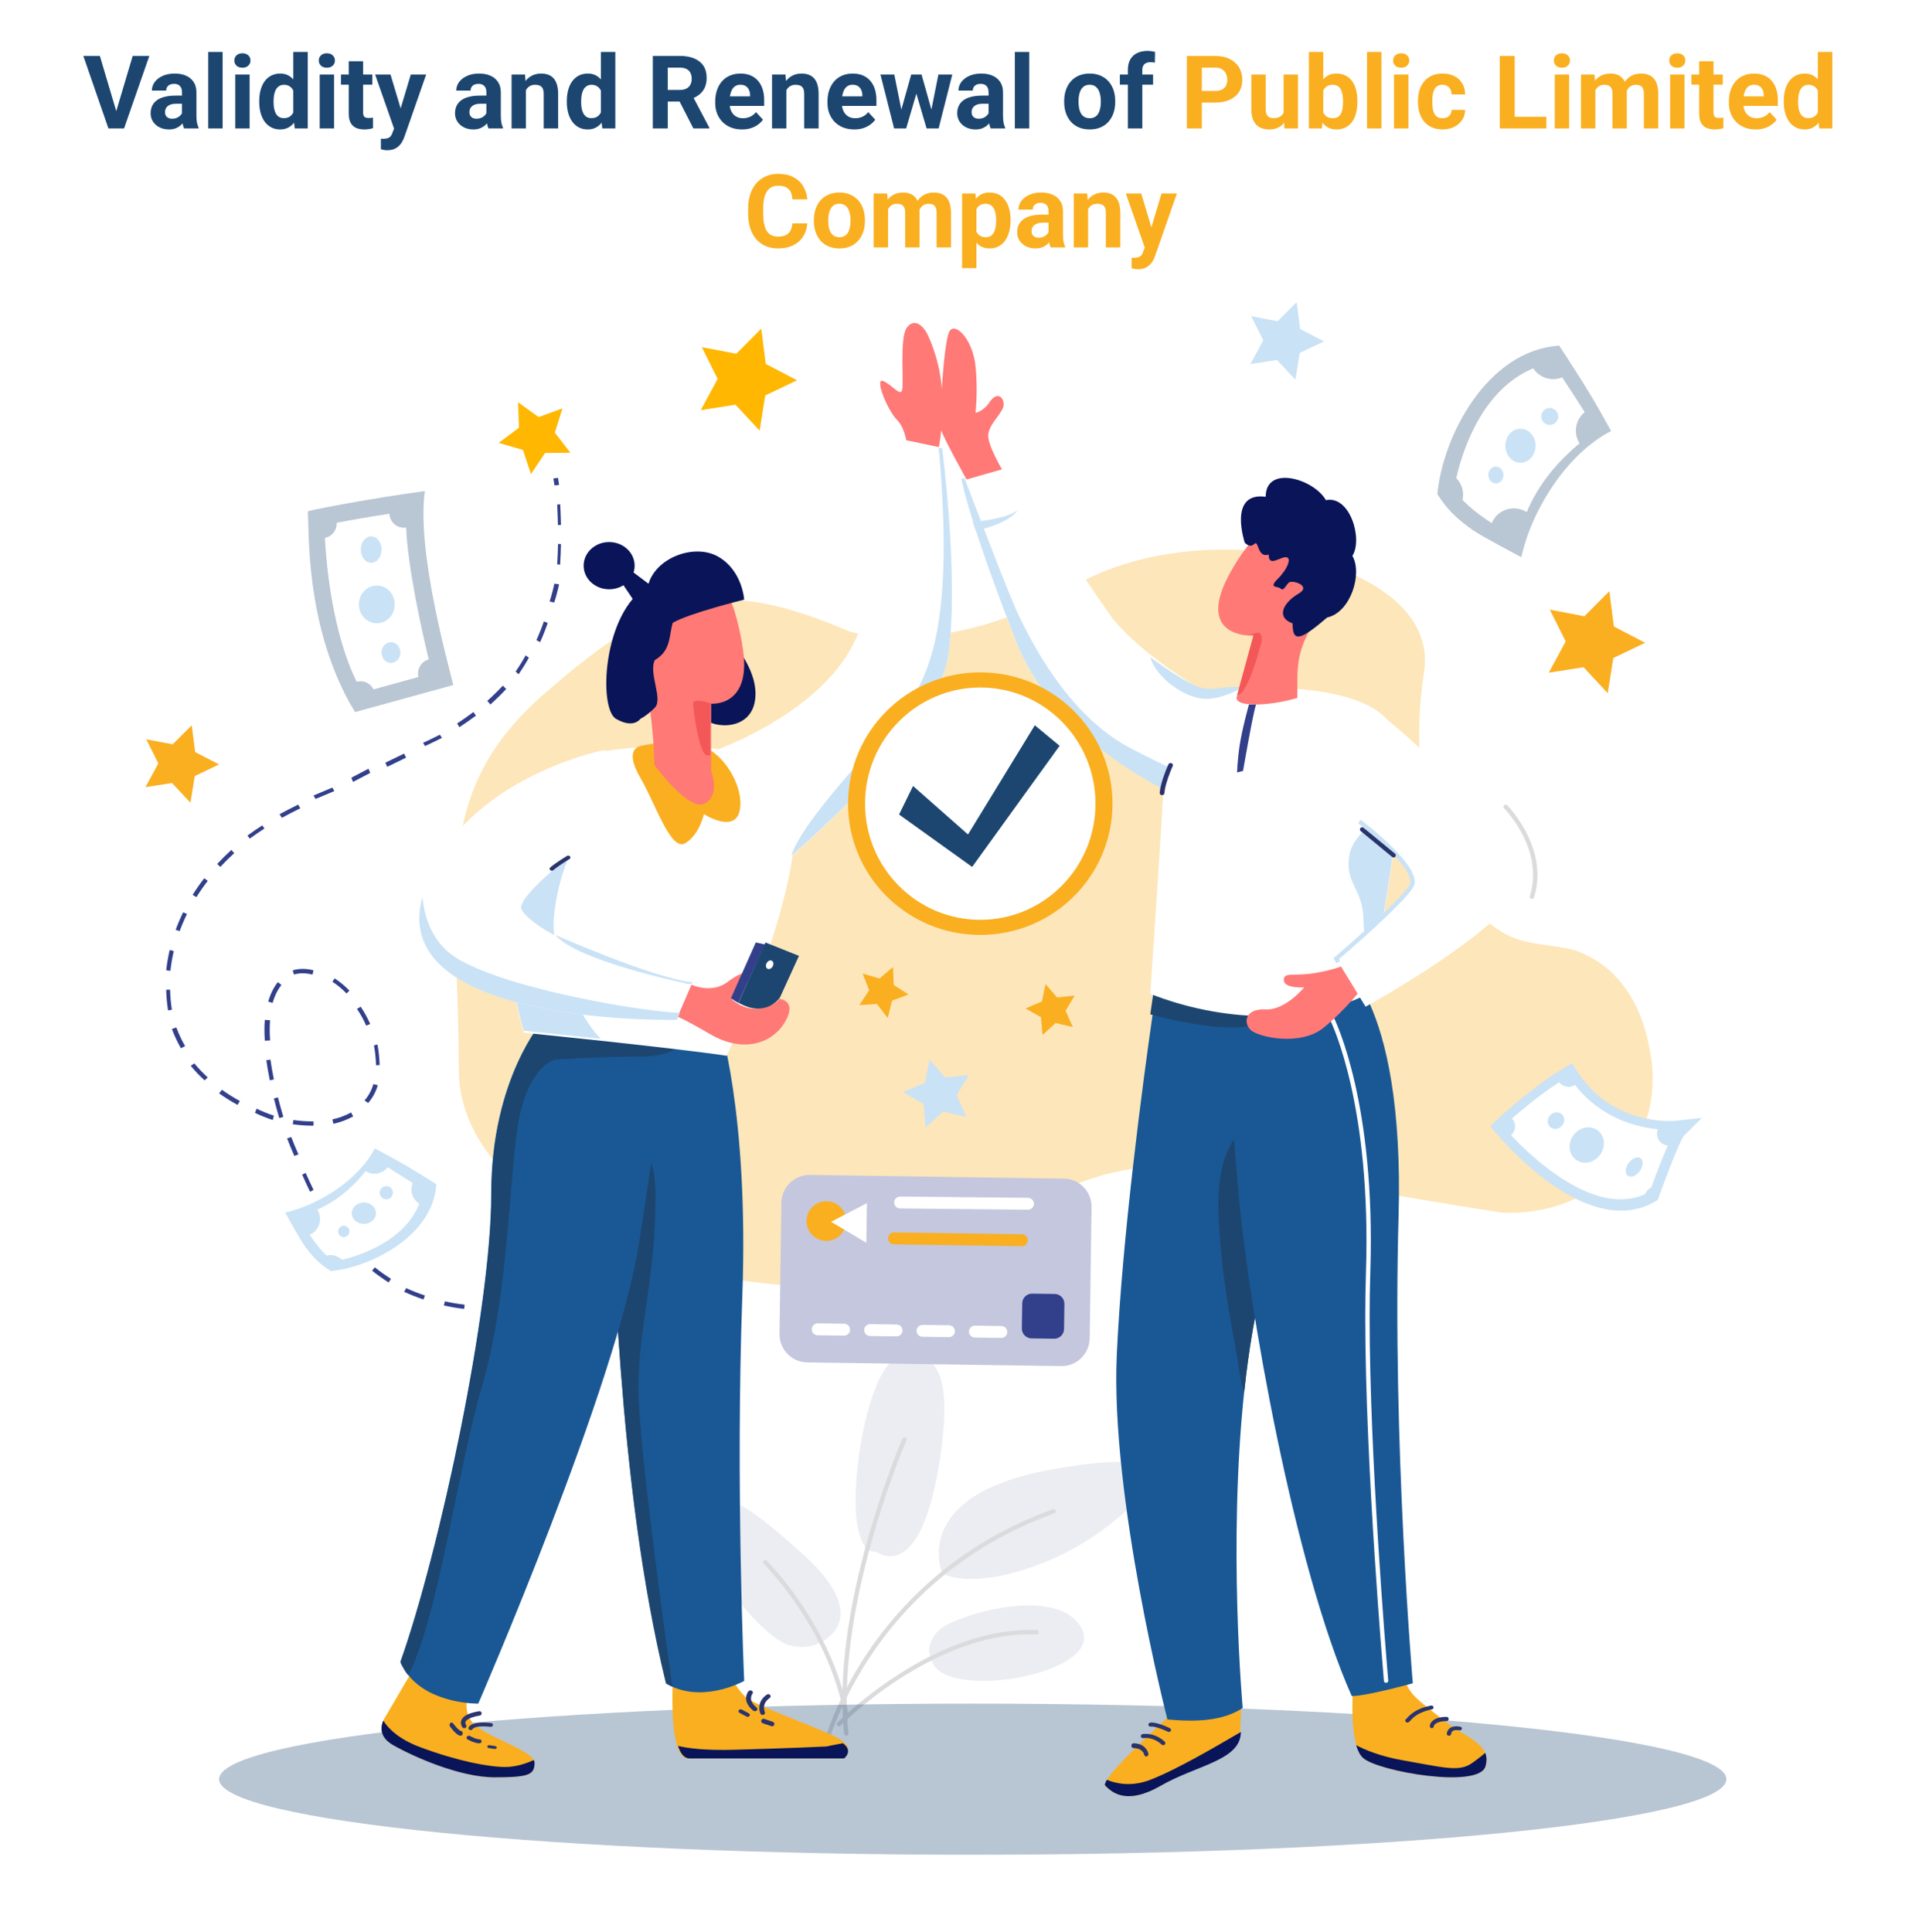 <svg width="1016" height="1023" viewBox="0 0 1016 1023" fill="none" xmlns="http://www.w3.org/2000/svg">
<rect x="0" y="0" width="1016" height="1023" fill="#808080" stroke="none"/>
<g clip-path="url(#clip0_426_14)">
<rect width="1016" height="1023" fill="white"/>
<path d="M670 427.5C670 416.971 675.76 411 683.5 411C691.285 411 697 416.971 697 427.5C697 438.029 691.285 444 683.5 444C675.767 444 670 438.029 670 427.5ZM689.665 427.5C689.665 420.253 687.145 417.245 683.5 417.245C679.9 417.245 677.38 420.253 677.38 427.5C677.38 434.747 679.9 437.756 683.5 437.756C687.152 437.756 689.672 434.747 689.672 427.5H689.665Z" fill="white"/>
<path d="M726 433.247C726 438.994 721.76 444 712.441 444C707.921 444 703.168 442.749 700 440.524L702.982 434.777C705.452 436.631 708.853 437.697 712.254 437.697C716.029 437.697 718.358 436.121 718.358 433.479C718.358 430.93 716.681 429.261 710.763 429.261H702.423L704.1 411H723.996V417.025H710.391L709.878 423.19H712.534C722.179 423.19 726 427.5 726 433.247Z" fill="white"/>
<path d="M61.207 59.984L70.251 29.609H79.058L65.689 68H59.889L61.207 59.984ZM52.875 29.609L61.893 59.984L63.264 68H57.41L44.121 29.609H52.875ZM96.355 61.566V48.857C96.355 47.943 96.205 47.161 95.906 46.511C95.607 45.843 95.142 45.324 94.509 44.955C93.894 44.586 93.094 44.401 92.109 44.401C91.266 44.401 90.536 44.551 89.921 44.85C89.306 45.131 88.831 45.544 88.497 46.089C88.163 46.616 87.996 47.24 87.996 47.961H80.402C80.402 46.748 80.684 45.597 81.246 44.507C81.809 43.417 82.626 42.459 83.698 41.633C84.77 40.789 86.045 40.13 87.522 39.655C89.016 39.181 90.686 38.943 92.531 38.943C94.746 38.943 96.715 39.312 98.438 40.051C100.16 40.789 101.514 41.897 102.498 43.373C103.5 44.85 104.001 46.695 104.001 48.91V61.118C104.001 62.683 104.098 63.966 104.291 64.968C104.484 65.952 104.766 66.814 105.135 67.552V68H97.462C97.093 67.227 96.811 66.26 96.618 65.1C96.442 63.922 96.355 62.744 96.355 61.566ZM97.356 50.624L97.409 54.922H93.164C92.162 54.922 91.292 55.036 90.554 55.265C89.815 55.493 89.209 55.818 88.734 56.24C88.26 56.645 87.908 57.119 87.68 57.664C87.469 58.209 87.363 58.807 87.363 59.457C87.363 60.107 87.513 60.696 87.811 61.224C88.11 61.733 88.541 62.138 89.103 62.437C89.666 62.718 90.325 62.858 91.081 62.858C92.224 62.858 93.217 62.63 94.061 62.173C94.904 61.716 95.555 61.153 96.012 60.485C96.486 59.817 96.732 59.185 96.75 58.587L98.754 61.804C98.473 62.524 98.086 63.272 97.594 64.045C97.119 64.818 96.513 65.548 95.774 66.233C95.036 66.901 94.148 67.455 93.111 67.894C92.074 68.316 90.844 68.527 89.42 68.527C87.609 68.527 85.966 68.167 84.489 67.446C83.03 66.708 81.87 65.697 81.009 64.414C80.165 63.113 79.743 61.637 79.743 59.984C79.743 58.49 80.024 57.163 80.587 56.003C81.149 54.843 81.976 53.867 83.065 53.076C84.173 52.268 85.553 51.661 87.205 51.257C88.857 50.835 90.773 50.624 92.953 50.624H97.356ZM117.87 27.5V68H110.25V27.5H117.87ZM132.161 39.471V68H124.541V39.471H132.161ZM124.066 32.035C124.066 30.928 124.453 30.014 125.227 29.293C126 28.572 127.037 28.212 128.338 28.212C129.621 28.212 130.649 28.572 131.423 29.293C132.214 30.014 132.609 30.928 132.609 32.035C132.609 33.143 132.214 34.057 131.423 34.777C130.649 35.498 129.621 35.858 128.338 35.858C127.037 35.858 126 35.498 125.227 34.777C124.453 34.057 124.066 33.143 124.066 32.035ZM155.285 61.777V27.5H162.932V68H156.05L155.285 61.777ZM137.25 54.078V53.524C137.25 51.345 137.496 49.367 137.988 47.592C138.48 45.799 139.201 44.261 140.15 42.977C141.1 41.694 142.269 40.701 143.657 39.998C145.046 39.295 146.628 38.943 148.403 38.943C150.073 38.943 151.532 39.295 152.78 39.998C154.046 40.701 155.118 41.703 155.997 43.004C156.894 44.287 157.614 45.808 158.159 47.565C158.704 49.306 159.1 51.213 159.346 53.287V54.5C159.1 56.486 158.704 58.332 158.159 60.037C157.614 61.742 156.894 63.236 155.997 64.519C155.118 65.785 154.046 66.769 152.78 67.473C151.515 68.176 150.038 68.527 148.351 68.527C146.575 68.527 144.993 68.167 143.604 67.446C142.233 66.726 141.073 65.715 140.124 64.414C139.192 63.113 138.48 61.584 137.988 59.826C137.496 58.068 137.25 56.152 137.25 54.078ZM144.844 53.524V54.078C144.844 55.256 144.932 56.355 145.107 57.374C145.301 58.394 145.608 59.299 146.03 60.09C146.47 60.863 147.032 61.47 147.718 61.909C148.421 62.331 149.273 62.542 150.275 62.542C151.576 62.542 152.648 62.252 153.492 61.672C154.336 61.074 154.978 60.257 155.417 59.22C155.874 58.183 156.138 56.987 156.208 55.634V52.18C156.155 51.072 155.997 50.079 155.733 49.2C155.487 48.304 155.118 47.539 154.626 46.906C154.151 46.273 153.554 45.781 152.833 45.43C152.13 45.078 151.295 44.902 150.328 44.902C149.344 44.902 148.5 45.131 147.797 45.588C147.094 46.027 146.522 46.634 146.083 47.407C145.661 48.181 145.345 49.095 145.134 50.149C144.94 51.187 144.844 52.312 144.844 53.524ZM176.88 39.471V68H169.26V39.471H176.88ZM168.785 32.035C168.785 30.928 169.172 30.014 169.945 29.293C170.719 28.572 171.756 28.212 173.057 28.212C174.34 28.212 175.368 28.572 176.142 29.293C176.933 30.014 177.328 30.928 177.328 32.035C177.328 33.143 176.933 34.057 176.142 34.777C175.368 35.498 174.34 35.858 173.057 35.858C171.756 35.858 170.719 35.498 169.945 34.777C169.172 34.057 168.785 33.143 168.785 32.035ZM197.13 39.471V44.85H180.519V39.471H197.13ZM184.632 32.431H192.226V59.404C192.226 60.23 192.331 60.863 192.542 61.303C192.771 61.742 193.104 62.05 193.544 62.226C193.983 62.384 194.537 62.463 195.205 62.463C195.68 62.463 196.102 62.445 196.471 62.41C196.857 62.357 197.183 62.305 197.446 62.252L197.473 67.842C196.822 68.053 196.119 68.22 195.363 68.343C194.607 68.466 193.772 68.527 192.858 68.527C191.188 68.527 189.729 68.255 188.481 67.71C187.251 67.147 186.302 66.251 185.634 65.02C184.966 63.79 184.632 62.173 184.632 60.169V32.431ZM209.918 64.783L217.485 39.471H225.633L214.163 72.298C213.917 73.019 213.583 73.792 213.161 74.618C212.757 75.444 212.203 76.227 211.5 76.965C210.814 77.721 209.944 78.336 208.89 78.811C207.853 79.285 206.578 79.522 205.066 79.522C204.346 79.522 203.757 79.478 203.3 79.391C202.843 79.303 202.298 79.18 201.665 79.022V73.458C201.858 73.458 202.061 73.458 202.271 73.458C202.482 73.476 202.685 73.484 202.878 73.484C203.88 73.484 204.697 73.37 205.33 73.142C205.963 72.913 206.473 72.561 206.859 72.087C207.246 71.63 207.554 71.032 207.782 70.294L209.918 64.783ZM206.754 39.471L212.95 60.143L214.031 68.185L208.863 68.738L198.606 39.471H206.754ZM257.511 61.566V48.857C257.511 47.943 257.361 47.161 257.062 46.511C256.764 45.843 256.298 45.324 255.665 44.955C255.05 44.586 254.25 44.401 253.266 44.401C252.422 44.401 251.692 44.551 251.077 44.85C250.462 45.131 249.987 45.544 249.653 46.089C249.319 46.616 249.152 47.24 249.152 47.961H241.559C241.559 46.748 241.84 45.597 242.402 44.507C242.965 43.417 243.782 42.459 244.854 41.633C245.927 40.789 247.201 40.13 248.678 39.655C250.172 39.181 251.842 38.943 253.688 38.943C255.902 38.943 257.871 39.312 259.594 40.051C261.316 40.789 262.67 41.897 263.654 43.373C264.656 44.85 265.157 46.695 265.157 48.91V61.118C265.157 62.683 265.254 63.966 265.447 64.968C265.641 65.952 265.922 66.814 266.291 67.552V68H258.618C258.249 67.227 257.968 66.26 257.774 65.1C257.599 63.922 257.511 62.744 257.511 61.566ZM258.513 50.624L258.565 54.922H254.32C253.318 54.922 252.448 55.036 251.71 55.265C250.972 55.493 250.365 55.818 249.891 56.24C249.416 56.645 249.064 57.119 248.836 57.664C248.625 58.209 248.52 58.807 248.52 59.457C248.52 60.107 248.669 60.696 248.968 61.224C249.267 61.733 249.697 62.138 250.26 62.437C250.822 62.718 251.481 62.858 252.237 62.858C253.38 62.858 254.373 62.63 255.217 62.173C256.061 61.716 256.711 61.153 257.168 60.485C257.643 59.817 257.889 59.185 257.906 58.587L259.91 61.804C259.629 62.524 259.242 63.272 258.75 64.045C258.275 64.818 257.669 65.548 256.931 66.233C256.192 66.901 255.305 67.455 254.268 67.894C253.23 68.316 252 68.527 250.576 68.527C248.766 68.527 247.122 68.167 245.646 67.446C244.187 66.708 243.026 65.697 242.165 64.414C241.321 63.113 240.899 61.637 240.899 59.984C240.899 58.49 241.181 57.163 241.743 56.003C242.306 54.843 243.132 53.867 244.222 53.076C245.329 52.268 246.709 51.661 248.361 51.257C250.014 50.835 251.93 50.624 254.109 50.624H258.513ZM278.446 45.562V68H270.853V39.471H277.972L278.446 45.562ZM277.339 52.733H275.282C275.282 50.624 275.555 48.726 276.1 47.038C276.645 45.333 277.409 43.883 278.394 42.688C279.378 41.475 280.547 40.552 281.9 39.919C283.271 39.269 284.801 38.943 286.488 38.943C287.824 38.943 289.046 39.137 290.153 39.523C291.261 39.91 292.21 40.525 293.001 41.369C293.81 42.213 294.425 43.329 294.847 44.718C295.286 46.106 295.506 47.803 295.506 49.807V68H287.859V49.78C287.859 48.515 287.684 47.53 287.332 46.827C286.98 46.124 286.462 45.632 285.776 45.351C285.108 45.052 284.282 44.902 283.298 44.902C282.278 44.902 281.391 45.105 280.635 45.509C279.896 45.913 279.281 46.476 278.789 47.196C278.314 47.899 277.954 48.726 277.708 49.675C277.462 50.624 277.339 51.644 277.339 52.733ZM318.129 61.777V27.5H325.775V68H318.894L318.129 61.777ZM300.094 54.078V53.524C300.094 51.345 300.34 49.367 300.832 47.592C301.324 45.799 302.045 44.261 302.994 42.977C303.943 41.694 305.112 40.701 306.501 39.998C307.89 39.295 309.472 38.943 311.247 38.943C312.917 38.943 314.376 39.295 315.624 39.998C316.89 40.701 317.962 41.703 318.841 43.004C319.737 44.287 320.458 45.808 321.003 47.565C321.548 49.306 321.943 51.213 322.189 53.287V54.5C321.943 56.486 321.548 58.332 321.003 60.037C320.458 61.742 319.737 63.236 318.841 64.519C317.962 65.785 316.89 66.769 315.624 67.473C314.358 68.176 312.882 68.527 311.194 68.527C309.419 68.527 307.837 68.167 306.448 67.446C305.077 66.726 303.917 65.715 302.968 64.414C302.036 63.113 301.324 61.584 300.832 59.826C300.34 58.068 300.094 56.152 300.094 54.078ZM307.688 53.524V54.078C307.688 55.256 307.775 56.355 307.951 57.374C308.145 58.394 308.452 59.299 308.874 60.09C309.313 60.863 309.876 61.47 310.562 61.909C311.265 62.331 312.117 62.542 313.119 62.542C314.42 62.542 315.492 62.252 316.336 61.672C317.18 61.074 317.821 60.257 318.261 59.22C318.718 58.183 318.981 56.987 319.052 55.634V52.18C318.999 51.072 318.841 50.079 318.577 49.2C318.331 48.304 317.962 47.539 317.47 46.906C316.995 46.273 316.397 45.781 315.677 45.43C314.974 45.078 314.139 44.902 313.172 44.902C312.188 44.902 311.344 45.131 310.641 45.588C309.938 46.027 309.366 46.634 308.927 47.407C308.505 48.181 308.188 49.095 307.978 50.149C307.784 51.187 307.688 52.312 307.688 53.524ZM345.63 29.609H359.947C362.883 29.609 365.405 30.049 367.515 30.928C369.642 31.807 371.276 33.107 372.419 34.83C373.562 36.553 374.133 38.671 374.133 41.185C374.133 43.241 373.781 45.008 373.078 46.484C372.393 47.943 371.417 49.165 370.151 50.149C368.903 51.116 367.436 51.89 365.748 52.47L363.243 53.788H350.798L350.745 47.618H360C361.389 47.618 362.54 47.372 363.454 46.88C364.368 46.388 365.054 45.702 365.511 44.823C365.985 43.944 366.223 42.925 366.223 41.765C366.223 40.534 365.994 39.471 365.537 38.574C365.08 37.678 364.386 36.992 363.454 36.518C362.522 36.043 361.354 35.806 359.947 35.806H353.54V68H345.63V29.609ZM367.093 68L358.339 50.888L366.697 50.835L375.557 67.631V68H367.093ZM392.88 68.527C390.665 68.527 388.679 68.176 386.921 67.473C385.163 66.752 383.669 65.759 382.438 64.493C381.226 63.227 380.294 61.76 379.644 60.09C378.993 58.402 378.668 56.609 378.668 54.711V53.656C378.668 51.494 378.976 49.517 379.591 47.724C380.206 45.931 381.085 44.375 382.228 43.057C383.388 41.738 384.794 40.727 386.446 40.024C388.099 39.304 389.962 38.943 392.036 38.943C394.058 38.943 395.851 39.277 397.415 39.945C398.979 40.613 400.289 41.562 401.344 42.793C402.416 44.023 403.225 45.5 403.77 47.223C404.314 48.928 404.587 50.826 404.587 52.918V56.082H381.911V51.02H397.125V50.44C397.125 49.385 396.932 48.444 396.545 47.618C396.176 46.774 395.613 46.106 394.857 45.614C394.102 45.122 393.135 44.876 391.957 44.876C390.955 44.876 390.094 45.096 389.373 45.535C388.652 45.975 388.063 46.59 387.606 47.381C387.167 48.172 386.833 49.103 386.604 50.176C386.394 51.23 386.288 52.391 386.288 53.656V54.711C386.288 55.853 386.446 56.908 386.763 57.875C387.097 58.842 387.562 59.677 388.16 60.38C388.775 61.083 389.514 61.628 390.375 62.015C391.254 62.401 392.247 62.595 393.354 62.595C394.726 62.595 396 62.331 397.178 61.804C398.373 61.259 399.401 60.441 400.263 59.352L403.954 63.359C403.356 64.221 402.539 65.047 401.502 65.838C400.482 66.629 399.252 67.279 397.811 67.789C396.369 68.281 394.726 68.527 392.88 68.527ZM416.347 45.562V68H408.753V39.471H415.872L416.347 45.562ZM415.239 52.733H413.183C413.183 50.624 413.455 48.726 414 47.038C414.545 45.333 415.31 43.883 416.294 42.688C417.278 41.475 418.447 40.552 419.801 39.919C421.172 39.269 422.701 38.943 424.389 38.943C425.725 38.943 426.946 39.137 428.054 39.523C429.161 39.91 430.11 40.525 430.901 41.369C431.71 42.213 432.325 43.329 432.747 44.718C433.187 46.106 433.406 47.803 433.406 49.807V68H425.76V49.78C425.76 48.515 425.584 47.53 425.232 46.827C424.881 46.124 424.362 45.632 423.677 45.351C423.009 45.052 422.183 44.902 421.198 44.902C420.179 44.902 419.291 45.105 418.535 45.509C417.797 45.913 417.182 46.476 416.689 47.196C416.215 47.899 415.854 48.726 415.608 49.675C415.362 50.624 415.239 51.644 415.239 52.733ZM452.312 68.527C450.097 68.527 448.11 68.176 446.353 67.473C444.595 66.752 443.101 65.759 441.87 64.493C440.657 63.227 439.726 61.76 439.075 60.09C438.425 58.402 438.1 56.609 438.1 54.711V53.656C438.1 51.494 438.407 49.517 439.022 47.724C439.638 45.931 440.517 44.375 441.659 43.057C442.819 41.738 444.226 40.727 445.878 40.024C447.53 39.304 449.394 38.943 451.468 38.943C453.489 38.943 455.282 39.277 456.847 39.945C458.411 40.613 459.721 41.562 460.775 42.793C461.848 44.023 462.656 45.5 463.201 47.223C463.746 48.928 464.019 50.826 464.019 52.918V56.082H441.343V51.02H456.557V50.44C456.557 49.385 456.363 48.444 455.977 47.618C455.607 46.774 455.045 46.106 454.289 45.614C453.533 45.122 452.566 44.876 451.389 44.876C450.387 44.876 449.525 45.096 448.805 45.535C448.084 45.975 447.495 46.59 447.038 47.381C446.599 48.172 446.265 49.103 446.036 50.176C445.825 51.23 445.72 52.391 445.72 53.656V54.711C445.72 55.853 445.878 56.908 446.194 57.875C446.528 58.842 446.994 59.677 447.592 60.38C448.207 61.083 448.945 61.628 449.807 62.015C450.686 62.401 451.679 62.595 452.786 62.595C454.157 62.595 455.432 62.331 456.609 61.804C457.805 61.259 458.833 60.441 459.694 59.352L463.386 63.359C462.788 64.221 461.971 65.047 460.934 65.838C459.914 66.629 458.684 67.279 457.242 67.789C455.801 68.281 454.157 68.527 452.312 68.527ZM476.49 60.617L482.423 39.471H487.248L485.692 47.776L479.76 68H475.726L476.49 60.617ZM473.484 39.471L477.729 60.591L478.125 68H473.379L466.154 39.471H473.484ZM492.68 60.248L496.819 39.471H504.176L496.951 68H492.231L492.68 60.248ZM487.907 39.471L493.813 60.459L494.631 68H490.57L484.638 47.803L483.135 39.471H487.907ZM523.397 61.566V48.857C523.397 47.943 523.248 47.161 522.949 46.511C522.65 45.843 522.185 45.324 521.552 44.955C520.937 44.586 520.137 44.401 519.152 44.401C518.309 44.401 517.579 44.551 516.964 44.85C516.349 45.131 515.874 45.544 515.54 46.089C515.206 46.616 515.039 47.24 515.039 47.961H507.445C507.445 46.748 507.727 45.597 508.289 44.507C508.852 43.417 509.669 42.459 510.741 41.633C511.813 40.789 513.088 40.13 514.564 39.655C516.059 39.181 517.729 38.943 519.574 38.943C521.789 38.943 523.758 39.312 525.48 40.051C527.203 40.789 528.557 41.897 529.541 43.373C530.543 44.85 531.044 46.695 531.044 48.91V61.118C531.044 62.683 531.141 63.966 531.334 64.968C531.527 65.952 531.809 66.814 532.178 67.552V68H524.505C524.136 67.227 523.854 66.26 523.661 65.1C523.485 63.922 523.397 62.744 523.397 61.566ZM524.399 50.624L524.452 54.922H520.207C519.205 54.922 518.335 55.036 517.597 55.265C516.858 55.493 516.252 55.818 515.777 56.24C515.303 56.645 514.951 57.119 514.723 57.664C514.512 58.209 514.406 58.807 514.406 59.457C514.406 60.107 514.556 60.696 514.854 61.224C515.153 61.733 515.584 62.138 516.146 62.437C516.709 62.718 517.368 62.858 518.124 62.858C519.267 62.858 520.26 62.63 521.104 62.173C521.947 61.716 522.598 61.153 523.055 60.485C523.529 59.817 523.775 59.185 523.793 58.587L525.797 61.804C525.516 62.524 525.129 63.272 524.637 64.045C524.162 64.818 523.556 65.548 522.817 66.233C522.079 66.901 521.191 67.455 520.154 67.894C519.117 68.316 517.887 68.527 516.463 68.527C514.652 68.527 513.009 68.167 511.532 67.446C510.073 66.708 508.913 65.697 508.052 64.414C507.208 63.113 506.786 61.637 506.786 59.984C506.786 58.49 507.067 57.163 507.63 56.003C508.192 54.843 509.019 53.867 510.108 53.076C511.216 52.268 512.596 51.661 514.248 51.257C515.9 50.835 517.816 50.624 519.996 50.624H524.399ZM544.913 27.5V68H537.293V27.5H544.913ZM563.423 54.025V53.472C563.423 51.38 563.722 49.455 564.319 47.697C564.917 45.922 565.787 44.384 566.93 43.083C568.072 41.782 569.479 40.772 571.148 40.051C572.818 39.312 574.734 38.943 576.896 38.943C579.059 38.943 580.983 39.312 582.671 40.051C584.358 40.772 585.773 41.782 586.916 43.083C588.076 44.384 588.955 45.922 589.553 47.697C590.15 49.455 590.449 51.38 590.449 53.472V54.025C590.449 56.1 590.15 58.024 589.553 59.8C588.955 61.558 588.076 63.096 586.916 64.414C585.773 65.715 584.367 66.726 582.697 67.446C581.027 68.167 579.111 68.527 576.949 68.527C574.787 68.527 572.862 68.167 571.175 67.446C569.505 66.726 568.09 65.715 566.93 64.414C565.787 63.096 564.917 61.558 564.319 59.8C563.722 58.024 563.423 56.1 563.423 54.025ZM571.017 53.472V54.025C571.017 55.221 571.122 56.337 571.333 57.374C571.544 58.411 571.878 59.325 572.335 60.116C572.81 60.89 573.425 61.496 574.181 61.935C574.937 62.375 575.859 62.595 576.949 62.595C578.004 62.595 578.909 62.375 579.665 61.935C580.421 61.496 581.027 60.89 581.484 60.116C581.941 59.325 582.275 58.411 582.486 57.374C582.715 56.337 582.829 55.221 582.829 54.025V53.472C582.829 52.312 582.715 51.222 582.486 50.202C582.275 49.165 581.933 48.251 581.458 47.46C581.001 46.651 580.395 46.019 579.639 45.562C578.883 45.105 577.969 44.876 576.896 44.876C575.824 44.876 574.91 45.105 574.154 45.562C573.416 46.019 572.81 46.651 572.335 47.46C571.878 48.251 571.544 49.165 571.333 50.202C571.122 51.222 571.017 52.312 571.017 53.472ZM604.793 68H597.146V36.94C597.146 34.777 597.568 32.958 598.412 31.481C599.273 29.987 600.478 28.862 602.024 28.106C603.589 27.333 605.443 26.946 607.588 26.946C608.291 26.946 608.968 26.999 609.618 27.105C610.269 27.192 610.901 27.307 611.517 27.447L611.438 33.169C611.104 33.081 610.752 33.02 610.383 32.984C610.014 32.949 609.583 32.932 609.091 32.932C608.177 32.932 607.395 33.09 606.744 33.406C606.111 33.705 605.628 34.153 605.294 34.751C604.96 35.349 604.793 36.078 604.793 36.94V68ZM610.488 39.471V44.85H592.901V39.471H610.488Z" fill="#1C4670"/>
<path d="M643.342 54.315H633.56V48.145H643.342C644.854 48.145 646.084 47.899 647.033 47.407C647.982 46.898 648.677 46.194 649.116 45.298C649.556 44.401 649.775 43.391 649.775 42.266C649.775 41.123 649.556 40.06 649.116 39.075C648.677 38.091 647.982 37.3 647.033 36.702C646.084 36.105 644.854 35.806 643.342 35.806H636.302V68H628.392V29.609H643.342C646.348 29.609 648.923 30.154 651.067 31.244C653.229 32.316 654.882 33.802 656.024 35.7C657.167 37.599 657.738 39.77 657.738 42.213C657.738 44.691 657.167 46.836 656.024 48.647C654.882 50.457 653.229 51.855 651.067 52.839C648.923 53.823 646.348 54.315 643.342 54.315ZM679.597 61.171V39.471H687.19V68H680.045L679.597 61.171ZM680.44 55.317L682.682 55.265C682.682 57.163 682.462 58.93 682.022 60.565C681.583 62.182 680.924 63.588 680.045 64.783C679.166 65.961 678.059 66.884 676.723 67.552C675.387 68.202 673.813 68.527 672.003 68.527C670.614 68.527 669.331 68.334 668.153 67.947C666.993 67.543 665.991 66.919 665.147 66.075C664.321 65.214 663.671 64.115 663.196 62.779C662.739 61.426 662.511 59.8 662.511 57.901V39.471H670.104V57.954C670.104 58.798 670.201 59.51 670.395 60.09C670.605 60.67 670.896 61.145 671.265 61.514C671.634 61.883 672.064 62.147 672.557 62.305C673.066 62.463 673.629 62.542 674.244 62.542C675.809 62.542 677.039 62.226 677.936 61.593C678.85 60.96 679.491 60.099 679.86 59.009C680.247 57.901 680.44 56.671 680.44 55.317ZM692.991 27.5H700.585V61.461L699.82 68H692.991V27.5ZM718.646 53.445V53.999C718.646 56.126 718.418 58.077 717.961 59.852C717.521 61.628 716.836 63.166 715.904 64.467C714.973 65.75 713.812 66.752 712.424 67.473C711.053 68.176 709.436 68.527 707.572 68.527C705.832 68.527 704.32 68.176 703.037 67.473C701.771 66.769 700.708 65.776 699.847 64.493C698.985 63.21 698.291 61.707 697.764 59.984C697.236 58.262 696.841 56.381 696.577 54.342V53.129C696.841 51.09 697.236 49.209 697.764 47.486C698.291 45.764 698.985 44.261 699.847 42.977C700.708 41.694 701.771 40.701 703.037 39.998C704.303 39.295 705.797 38.943 707.52 38.943C709.4 38.943 711.035 39.304 712.424 40.024C713.83 40.727 714.99 41.73 715.904 43.03C716.836 44.313 717.521 45.843 717.961 47.618C718.418 49.376 718.646 51.318 718.646 53.445ZM711.053 53.999V53.445C711.053 52.285 710.965 51.195 710.789 50.176C710.631 49.139 710.35 48.233 709.945 47.46C709.541 46.669 708.987 46.045 708.284 45.588C707.599 45.131 706.711 44.902 705.621 44.902C704.584 44.902 703.705 45.078 702.984 45.43C702.264 45.781 701.666 46.273 701.191 46.906C700.734 47.539 700.392 48.295 700.163 49.174C699.935 50.035 699.794 50.984 699.741 52.022V55.476C699.794 56.864 700.022 58.095 700.427 59.167C700.849 60.222 701.481 61.057 702.325 61.672C703.187 62.27 704.303 62.568 705.674 62.568C706.746 62.568 707.634 62.357 708.337 61.935C709.04 61.514 709.585 60.916 709.972 60.143C710.376 59.369 710.657 58.464 710.815 57.427C710.974 56.372 711.053 55.23 711.053 53.999ZM731.382 27.5V68H723.762V27.5H731.382ZM745.673 39.471V68H738.053V39.471H745.673ZM737.578 32.035C737.578 30.928 737.965 30.014 738.738 29.293C739.512 28.572 740.549 28.212 741.85 28.212C743.133 28.212 744.161 28.572 744.935 29.293C745.726 30.014 746.121 30.928 746.121 32.035C746.121 33.143 745.726 34.057 744.935 34.777C744.161 35.498 743.133 35.858 741.85 35.858C740.549 35.858 739.512 35.498 738.738 34.777C737.965 34.057 737.578 33.143 737.578 32.035ZM763.734 62.595C764.666 62.595 765.492 62.419 766.213 62.067C766.934 61.698 767.496 61.188 767.9 60.538C768.322 59.87 768.542 59.088 768.56 58.191H775.705C775.688 60.195 775.151 61.98 774.097 63.544C773.042 65.091 771.627 66.312 769.852 67.209C768.076 68.088 766.09 68.527 763.893 68.527C761.678 68.527 759.744 68.158 758.092 67.42C756.457 66.682 755.095 65.662 754.005 64.361C752.915 63.043 752.098 61.514 751.553 59.773C751.008 58.016 750.735 56.135 750.735 54.131V53.366C750.735 51.345 751.008 49.464 751.553 47.724C752.098 45.966 752.915 44.437 754.005 43.136C755.095 41.817 756.457 40.789 758.092 40.051C759.727 39.312 761.643 38.943 763.84 38.943C766.178 38.943 768.226 39.392 769.983 40.288C771.759 41.185 773.147 42.468 774.149 44.138C775.169 45.79 775.688 47.75 775.705 50.018H768.56C768.542 49.068 768.34 48.207 767.953 47.434C767.584 46.66 767.039 46.045 766.318 45.588C765.615 45.113 764.745 44.876 763.708 44.876C762.601 44.876 761.695 45.113 760.992 45.588C760.289 46.045 759.744 46.678 759.357 47.486C758.971 48.277 758.698 49.183 758.54 50.202C758.399 51.204 758.329 52.259 758.329 53.366V54.131C758.329 55.238 758.399 56.302 758.54 57.321C758.681 58.341 758.944 59.246 759.331 60.037C759.735 60.828 760.289 61.452 760.992 61.909C761.695 62.366 762.609 62.595 763.734 62.595ZM818.71 61.83V68H799.383V61.83H818.71ZM801.94 29.609V68H794.03V29.609H801.94ZM830.786 39.471V68H823.166V39.471H830.786ZM822.691 32.035C822.691 30.928 823.078 30.014 823.852 29.293C824.625 28.572 825.662 28.212 826.963 28.212C828.246 28.212 829.274 28.572 830.048 29.293C830.839 30.014 831.234 30.928 831.234 32.035C831.234 33.143 830.839 34.057 830.048 34.777C829.274 35.498 828.246 35.858 826.963 35.858C825.662 35.858 824.625 35.498 823.852 34.777C823.078 34.057 822.691 33.143 822.691 32.035ZM844.655 45.377V68H837.035V39.471H844.181L844.655 45.377ZM843.601 52.733H841.491C841.491 50.747 841.729 48.919 842.203 47.249C842.695 45.562 843.407 44.102 844.339 42.872C845.288 41.624 846.457 40.657 847.846 39.972C849.234 39.286 850.843 38.943 852.671 38.943C853.937 38.943 855.097 39.137 856.151 39.523C857.206 39.893 858.111 40.481 858.867 41.29C859.641 42.081 860.238 43.118 860.66 44.401C861.082 45.667 861.293 47.188 861.293 48.963V68H853.699V49.807C853.699 48.506 853.523 47.504 853.172 46.801C852.82 46.098 852.319 45.605 851.669 45.324C851.036 45.043 850.271 44.902 849.375 44.902C848.391 44.902 847.529 45.105 846.791 45.509C846.07 45.913 845.473 46.476 844.998 47.196C844.523 47.899 844.172 48.726 843.943 49.675C843.715 50.624 843.601 51.644 843.601 52.733ZM860.581 51.863L857.865 52.206C857.865 50.343 858.094 48.611 858.551 47.012C859.025 45.412 859.72 44.006 860.634 42.793C861.565 41.58 862.717 40.64 864.088 39.972C865.459 39.286 867.041 38.943 868.834 38.943C870.205 38.943 871.453 39.145 872.578 39.55C873.703 39.937 874.661 40.56 875.452 41.422C876.261 42.266 876.876 43.373 877.298 44.744C877.737 46.115 877.957 47.794 877.957 49.78V68H870.337V49.78C870.337 48.462 870.161 47.46 869.81 46.774C869.476 46.071 868.983 45.588 868.333 45.324C867.7 45.043 866.944 44.902 866.065 44.902C865.151 44.902 864.352 45.087 863.666 45.456C862.98 45.808 862.409 46.3 861.952 46.933C861.495 47.565 861.152 48.304 860.924 49.148C860.695 49.974 860.581 50.879 860.581 51.863ZM891.853 39.471V68H884.232V39.471H891.853ZM883.758 32.035C883.758 30.928 884.145 30.014 884.918 29.293C885.691 28.572 886.729 28.212 888.029 28.212C889.312 28.212 890.341 28.572 891.114 29.293C891.905 30.014 892.301 30.928 892.301 32.035C892.301 33.143 891.905 34.057 891.114 34.777C890.341 35.498 889.312 35.858 888.029 35.858C886.729 35.858 885.691 35.498 884.918 34.777C884.145 34.057 883.758 33.143 883.758 32.035ZM912.103 39.471V44.85H895.491V39.471H912.103ZM899.604 32.431H907.198V59.404C907.198 60.23 907.304 60.863 907.515 61.303C907.743 61.742 908.077 62.05 908.517 62.226C908.956 62.384 909.51 62.463 910.178 62.463C910.652 62.463 911.074 62.445 911.443 62.41C911.83 62.357 912.155 62.305 912.419 62.252L912.445 67.842C911.795 68.053 911.092 68.22 910.336 68.343C909.58 68.466 908.745 68.527 907.831 68.527C906.161 68.527 904.702 68.255 903.454 67.71C902.224 67.147 901.274 66.251 900.606 65.02C899.938 63.79 899.604 62.173 899.604 60.169V32.431ZM929.558 68.527C927.343 68.527 925.356 68.176 923.599 67.473C921.841 66.752 920.347 65.759 919.116 64.493C917.903 63.227 916.972 61.76 916.321 60.09C915.671 58.402 915.346 56.609 915.346 54.711V53.656C915.346 51.494 915.653 49.517 916.269 47.724C916.884 45.931 917.763 44.375 918.905 43.057C920.065 41.738 921.472 40.727 923.124 40.024C924.776 39.304 926.64 38.943 928.714 38.943C930.735 38.943 932.528 39.277 934.093 39.945C935.657 40.613 936.967 41.562 938.021 42.793C939.094 44.023 939.902 45.5 940.447 47.223C940.992 48.928 941.265 50.826 941.265 52.918V56.082H918.589V51.02H933.803V50.44C933.803 49.385 933.609 48.444 933.223 47.618C932.854 46.774 932.291 46.106 931.535 45.614C930.779 45.122 929.812 44.876 928.635 44.876C927.633 44.876 926.771 45.096 926.051 45.535C925.33 45.975 924.741 46.59 924.284 47.381C923.845 48.172 923.511 49.103 923.282 50.176C923.071 51.23 922.966 52.391 922.966 53.656V54.711C922.966 55.853 923.124 56.908 923.44 57.875C923.774 58.842 924.24 59.677 924.838 60.38C925.453 61.083 926.191 61.628 927.053 62.015C927.932 62.401 928.925 62.595 930.032 62.595C931.403 62.595 932.678 62.331 933.855 61.804C935.051 61.259 936.079 60.441 936.94 59.352L940.632 63.359C940.034 64.221 939.217 65.047 938.18 65.838C937.16 66.629 935.93 67.279 934.488 67.789C933.047 68.281 931.403 68.527 929.558 68.527ZM962.438 61.777V27.5H970.084V68H963.202L962.438 61.777ZM944.402 54.078V53.524C944.402 51.345 944.648 49.367 945.141 47.592C945.633 45.799 946.354 44.261 947.303 42.977C948.252 41.694 949.421 40.701 950.81 39.998C952.198 39.295 953.78 38.943 955.556 38.943C957.226 38.943 958.685 39.295 959.933 39.998C961.198 40.701 962.271 41.703 963.149 43.004C964.046 44.287 964.767 45.808 965.312 47.565C965.856 49.306 966.252 51.213 966.498 53.287V54.5C966.252 56.486 965.856 58.332 965.312 60.037C964.767 61.742 964.046 63.236 963.149 64.519C962.271 65.785 961.198 66.769 959.933 67.473C958.667 68.176 957.19 68.527 955.503 68.527C953.728 68.527 952.146 68.167 950.757 67.446C949.386 66.726 948.226 65.715 947.276 64.414C946.345 63.113 945.633 61.584 945.141 59.826C944.648 58.068 944.402 56.152 944.402 54.078ZM951.996 53.524V54.078C951.996 55.256 952.084 56.355 952.26 57.374C952.453 58.394 952.761 59.299 953.183 60.09C953.622 60.863 954.185 61.47 954.87 61.909C955.573 62.331 956.426 62.542 957.428 62.542C958.729 62.542 959.801 62.252 960.645 61.672C961.488 61.074 962.13 60.257 962.569 59.22C963.026 58.183 963.29 56.987 963.36 55.634V52.18C963.308 51.072 963.149 50.079 962.886 49.2C962.64 48.304 962.271 47.539 961.778 46.906C961.304 46.273 960.706 45.781 959.985 45.43C959.282 45.078 958.447 44.902 957.48 44.902C956.496 44.902 955.652 45.131 954.949 45.588C954.246 46.027 953.675 46.634 953.235 47.407C952.813 48.181 952.497 49.095 952.286 50.149C952.093 51.187 951.996 52.312 951.996 53.524ZM419.511 118.265H427.395C427.236 120.849 426.524 123.143 425.259 125.146C424.011 127.15 422.262 128.715 420.012 129.84C417.779 130.965 415.09 131.527 411.943 131.527C409.482 131.527 407.276 131.105 405.325 130.262C403.374 129.4 401.704 128.17 400.315 126.57C398.944 124.971 397.898 123.037 397.178 120.77C396.457 118.502 396.097 115.962 396.097 113.149V110.486C396.097 107.674 396.466 105.134 397.204 102.866C397.96 100.581 399.032 98.639 400.421 97.039C401.827 95.439 403.506 94.209 405.457 93.348C407.408 92.486 409.588 92.056 411.996 92.056C415.195 92.056 417.894 92.636 420.091 93.796C422.306 94.956 424.02 96.556 425.232 98.595C426.463 100.634 427.201 102.954 427.447 105.556H419.537C419.449 104.009 419.142 102.699 418.614 101.627C418.087 100.537 417.287 99.72 416.215 99.175C415.16 98.612 413.754 98.331 411.996 98.331C410.678 98.331 409.526 98.577 408.542 99.069C407.558 99.561 406.731 100.309 406.063 101.311C405.396 102.312 404.895 103.578 404.561 105.107C404.244 106.619 404.086 108.395 404.086 110.434V113.149C404.086 115.136 404.235 116.885 404.534 118.396C404.833 119.891 405.29 121.156 405.905 122.193C406.538 123.213 407.347 123.986 408.331 124.514C409.333 125.023 410.537 125.278 411.943 125.278C413.596 125.278 414.958 125.015 416.03 124.487C417.103 123.96 417.92 123.178 418.482 122.141C419.062 121.104 419.405 119.812 419.511 118.265ZM430.901 117.025V116.472C430.901 114.38 431.2 112.455 431.798 110.697C432.396 108.922 433.266 107.384 434.408 106.083C435.551 104.782 436.957 103.771 438.627 103.051C440.297 102.312 442.213 101.943 444.375 101.943C446.537 101.943 448.462 102.312 450.149 103.051C451.837 103.771 453.252 104.782 454.395 106.083C455.555 107.384 456.434 108.922 457.031 110.697C457.629 112.455 457.928 114.38 457.928 116.472V117.025C457.928 119.1 457.629 121.024 457.031 122.8C456.434 124.558 455.555 126.096 454.395 127.414C453.252 128.715 451.846 129.726 450.176 130.446C448.506 131.167 446.59 131.527 444.428 131.527C442.266 131.527 440.341 131.167 438.653 130.446C436.983 129.726 435.568 128.715 434.408 127.414C433.266 126.096 432.396 124.558 431.798 122.8C431.2 121.024 430.901 119.1 430.901 117.025ZM438.495 116.472V117.025C438.495 118.221 438.601 119.337 438.812 120.374C439.022 121.411 439.356 122.325 439.813 123.116C440.288 123.89 440.903 124.496 441.659 124.936C442.415 125.375 443.338 125.595 444.428 125.595C445.482 125.595 446.388 125.375 447.144 124.936C447.899 124.496 448.506 123.89 448.963 123.116C449.42 122.325 449.754 121.411 449.965 120.374C450.193 119.337 450.308 118.221 450.308 117.025V116.472C450.308 115.312 450.193 114.222 449.965 113.202C449.754 112.165 449.411 111.251 448.937 110.46C448.479 109.651 447.873 109.019 447.117 108.562C446.361 108.104 445.447 107.876 444.375 107.876C443.303 107.876 442.389 108.104 441.633 108.562C440.895 109.019 440.288 109.651 439.813 110.46C439.356 111.251 439.022 112.165 438.812 113.202C438.601 114.222 438.495 115.312 438.495 116.472ZM470.188 108.377V131H462.568V102.471H469.714L470.188 108.377ZM469.134 115.733H467.024C467.024 113.747 467.262 111.919 467.736 110.249C468.229 108.562 468.94 107.103 469.872 105.872C470.821 104.624 471.99 103.657 473.379 102.972C474.768 102.286 476.376 101.943 478.204 101.943C479.47 101.943 480.63 102.137 481.685 102.523C482.739 102.893 483.645 103.481 484.4 104.29C485.174 105.081 485.771 106.118 486.193 107.401C486.615 108.667 486.826 110.188 486.826 111.963V131H479.232V112.807C479.232 111.506 479.057 110.504 478.705 109.801C478.354 109.098 477.853 108.605 477.202 108.324C476.569 108.043 475.805 107.902 474.908 107.902C473.924 107.902 473.062 108.104 472.324 108.509C471.604 108.913 471.006 109.476 470.531 110.196C470.057 110.899 469.705 111.726 469.477 112.675C469.248 113.624 469.134 114.644 469.134 115.733ZM486.114 114.863L483.398 115.206C483.398 113.343 483.627 111.611 484.084 110.012C484.559 108.412 485.253 107.006 486.167 105.793C487.099 104.58 488.25 103.64 489.621 102.972C490.992 102.286 492.574 101.943 494.367 101.943C495.738 101.943 496.986 102.146 498.111 102.55C499.236 102.937 500.194 103.561 500.985 104.422C501.794 105.266 502.409 106.373 502.831 107.744C503.271 109.115 503.49 110.794 503.49 112.78V131H495.87V112.78C495.87 111.462 495.694 110.46 495.343 109.774C495.009 109.071 494.517 108.588 493.866 108.324C493.233 108.043 492.478 107.902 491.599 107.902C490.685 107.902 489.885 108.087 489.199 108.456C488.514 108.808 487.942 109.3 487.485 109.933C487.028 110.565 486.686 111.304 486.457 112.147C486.229 112.974 486.114 113.879 486.114 114.863ZM516.964 107.955V141.969H509.37V102.471H516.41L516.964 107.955ZM535.025 116.419V116.973C535.025 119.047 534.779 120.972 534.287 122.747C533.812 124.522 533.109 126.069 532.178 127.388C531.246 128.688 530.086 129.708 528.697 130.446C527.326 131.167 525.744 131.527 523.951 131.527C522.211 131.527 520.699 131.176 519.416 130.473C518.133 129.77 517.052 128.785 516.173 127.52C515.312 126.236 514.617 124.751 514.09 123.063C513.562 121.376 513.158 119.565 512.877 117.632V116.182C513.158 114.107 513.562 112.209 514.09 110.486C514.617 108.746 515.312 107.243 516.173 105.978C517.052 104.694 518.124 103.701 519.39 102.998C520.673 102.295 522.176 101.943 523.898 101.943C525.709 101.943 527.3 102.286 528.671 102.972C530.06 103.657 531.22 104.642 532.151 105.925C533.101 107.208 533.812 108.737 534.287 110.513C534.779 112.288 535.025 114.257 535.025 116.419ZM527.405 116.973V116.419C527.405 115.206 527.3 114.09 527.089 113.07C526.896 112.033 526.579 111.128 526.14 110.354C525.718 109.581 525.155 108.983 524.452 108.562C523.767 108.122 522.932 107.902 521.947 107.902C520.91 107.902 520.022 108.069 519.284 108.403C518.563 108.737 517.975 109.221 517.518 109.854C517.061 110.486 516.718 111.242 516.489 112.121C516.261 113 516.12 113.993 516.067 115.101V118.766C516.155 120.066 516.401 121.235 516.806 122.272C517.21 123.292 517.834 124.101 518.678 124.698C519.521 125.296 520.629 125.595 522 125.595C523.002 125.595 523.846 125.375 524.531 124.936C525.217 124.479 525.771 123.854 526.192 123.063C526.632 122.272 526.939 121.358 527.115 120.321C527.309 119.284 527.405 118.168 527.405 116.973ZM555.144 124.566V111.857C555.144 110.943 554.994 110.161 554.695 109.511C554.396 108.843 553.931 108.324 553.298 107.955C552.683 107.586 551.883 107.401 550.898 107.401C550.055 107.401 549.325 107.551 548.71 107.85C548.095 108.131 547.62 108.544 547.286 109.089C546.952 109.616 546.785 110.24 546.785 110.961H539.191C539.191 109.748 539.473 108.597 540.035 107.507C540.598 106.417 541.415 105.459 542.487 104.633C543.56 103.789 544.834 103.13 546.311 102.655C547.805 102.181 549.475 101.943 551.32 101.943C553.535 101.943 555.504 102.312 557.227 103.051C558.949 103.789 560.303 104.896 561.287 106.373C562.289 107.85 562.79 109.695 562.79 111.91V124.118C562.79 125.683 562.887 126.966 563.08 127.968C563.273 128.952 563.555 129.813 563.924 130.552V131H556.251C555.882 130.227 555.601 129.26 555.407 128.1C555.231 126.922 555.144 125.744 555.144 124.566ZM556.146 113.624L556.198 117.922H551.953C550.951 117.922 550.081 118.036 549.343 118.265C548.604 118.493 547.998 118.818 547.523 119.24C547.049 119.645 546.697 120.119 546.469 120.664C546.258 121.209 546.152 121.807 546.152 122.457C546.152 123.107 546.302 123.696 546.601 124.224C546.899 124.733 547.33 125.138 547.893 125.437C548.455 125.718 549.114 125.858 549.87 125.858C551.013 125.858 552.006 125.63 552.85 125.173C553.693 124.716 554.344 124.153 554.801 123.485C555.275 122.817 555.521 122.185 555.539 121.587L557.543 124.804C557.262 125.524 556.875 126.271 556.383 127.045C555.908 127.818 555.302 128.548 554.563 129.233C553.825 129.901 552.938 130.455 551.9 130.895C550.863 131.316 549.633 131.527 548.209 131.527C546.398 131.527 544.755 131.167 543.278 130.446C541.819 129.708 540.659 128.697 539.798 127.414C538.954 126.113 538.532 124.637 538.532 122.984C538.532 121.49 538.813 120.163 539.376 119.003C539.938 117.843 540.765 116.867 541.854 116.076C542.962 115.268 544.342 114.661 545.994 114.257C547.646 113.835 549.562 113.624 551.742 113.624H556.146ZM576.079 108.562V131H568.485V102.471H575.604L576.079 108.562ZM574.972 115.733H572.915C572.915 113.624 573.188 111.726 573.732 110.038C574.277 108.333 575.042 106.883 576.026 105.688C577.011 104.475 578.18 103.552 579.533 102.919C580.904 102.269 582.434 101.943 584.121 101.943C585.457 101.943 586.679 102.137 587.786 102.523C588.894 102.91 589.843 103.525 590.634 104.369C591.442 105.213 592.058 106.329 592.479 107.718C592.919 109.106 593.139 110.803 593.139 112.807V131H585.492V112.78C585.492 111.515 585.316 110.53 584.965 109.827C584.613 109.124 584.095 108.632 583.409 108.351C582.741 108.052 581.915 107.902 580.931 107.902C579.911 107.902 579.023 108.104 578.268 108.509C577.529 108.913 576.914 109.476 576.422 110.196C575.947 110.899 575.587 111.726 575.341 112.675C575.095 113.624 574.972 114.644 574.972 115.733ZM607.377 127.783L614.944 102.471H623.092L611.622 135.298C611.376 136.019 611.042 136.792 610.62 137.618C610.216 138.444 609.662 139.227 608.959 139.965C608.273 140.721 607.403 141.336 606.349 141.811C605.312 142.285 604.037 142.522 602.525 142.522C601.805 142.522 601.216 142.479 600.759 142.391C600.302 142.303 599.757 142.18 599.124 142.021V136.458C599.317 136.458 599.52 136.458 599.73 136.458C599.941 136.476 600.144 136.484 600.337 136.484C601.339 136.484 602.156 136.37 602.789 136.142C603.422 135.913 603.932 135.562 604.318 135.087C604.705 134.63 605.013 134.032 605.241 133.294L607.377 127.783ZM604.213 102.471L610.409 123.143L611.49 131.185L606.322 131.738L596.065 102.471H604.213Z" fill="#FAAF20"/>
<path d="M439.391 866.034C439.391 866.034 458.379 853.437 426.484 824.187C394.589 794.937 374.356 781.892 372.107 804.39C369.859 826.888 403.567 866.824 417.497 870.928C431.428 875.031 439.391 866.034 439.391 866.034Z" fill="#ECEDF2"/>
<path d="M448.983 906.65C444.493 883.304 433.739 863.243 424.117 849.011C414.495 834.778 405.989 826.371 405.952 826.331C405.736 826.118 405.445 825.999 405.141 826C404.837 826.001 404.547 826.122 404.333 826.337C404.119 826.551 403.999 826.841 404 827.144C404.001 827.446 404.123 827.735 404.338 827.948C404.561 828.17 412.987 836.572 422.437 850.611C431.888 864.65 442.365 884.329 446.731 907.074C446.759 907.221 446.816 907.361 446.899 907.486C446.981 907.611 447.088 907.719 447.212 907.803C447.336 907.887 447.476 907.946 447.623 907.976C447.77 908.007 447.922 908.008 448.07 907.98C448.218 907.952 448.358 907.895 448.484 907.813C448.609 907.731 448.718 907.625 448.802 907.501C448.887 907.377 448.946 907.238 448.976 907.092C449.007 906.945 449.008 906.794 448.98 906.647L448.983 906.65Z" fill="#DBDBDD"/>
<path d="M464.154 821.631C464.154 821.631 485.988 839.286 496.7 778.197C507.412 717.107 490.022 713.955 473.519 720.288C457.016 726.621 441.967 823.553 464.154 821.631Z" fill="#ECEDF2"/>
<path d="M479.302 761.094C479.023 760.974 478.708 760.969 478.426 761.08C478.144 761.191 477.917 761.41 477.796 761.688C477.796 761.717 469.845 780.007 461.901 806.407C453.958 832.807 446.003 867.313 446 899.829C445.987 905.888 446.291 911.944 446.91 917.972C446.926 918.122 446.971 918.267 447.043 918.4C447.116 918.532 447.213 918.649 447.331 918.744C447.448 918.839 447.583 918.91 447.728 918.953C447.873 918.996 448.025 919.009 448.175 918.994C448.325 918.978 448.471 918.933 448.604 918.861C448.737 918.789 448.854 918.692 448.949 918.574C449.044 918.457 449.115 918.322 449.158 918.178C449.201 918.033 449.215 917.882 449.199 917.732C448.59 911.784 448.291 905.808 448.304 899.829C448.304 867.682 456.199 833.341 464.107 807.067C468.062 793.933 472.016 782.797 474.981 774.965C476.46 771.048 477.696 767.95 478.56 765.828C478.993 764.769 479.33 763.958 479.562 763.413L479.822 762.793C479.854 762.724 479.877 762.67 479.891 762.636L479.911 762.587C480.028 762.309 480.03 761.995 479.915 761.715C479.801 761.435 479.58 761.212 479.302 761.094Z" fill="#DBDBDD"/>
<path d="M492.986 877.978C492.986 877.978 489.079 871.39 496.817 863.37C504.554 855.349 560.578 838.254 572.836 862.493C585.093 886.732 496.612 901.857 492.986 877.978Z" fill="#ECEDF2"/>
<path d="M498.89 833.085C498.89 833.085 480.756 791.636 556.829 778.017C632.902 764.399 613.326 788.018 584.065 809.795C554.803 831.571 515.188 841.346 498.89 833.085Z" fill="#ECEDF2"/>
<path d="M548.913 863.073C547.71 863.026 546.509 863.002 545.311 863C531.815 863 518.697 866.092 506.62 870.688C488.499 877.598 472.704 887.935 461.418 896.551C450.132 905.167 443.368 912.046 443.339 912.074C443.231 912.179 443.146 912.304 443.088 912.442C443.029 912.58 443 912.728 443 912.878C443 913.028 443.031 913.176 443.09 913.314C443.149 913.452 443.235 913.577 443.343 913.681C443.451 913.786 443.579 913.868 443.72 913.922C443.861 913.977 444.011 914.003 444.162 914C444.313 913.996 444.462 913.963 444.6 913.901C444.737 913.84 444.861 913.752 444.964 913.642L444.996 913.611C445.691 912.911 457.81 900.787 476.249 888.873C485.467 882.911 496.265 877.002 507.99 872.589C519.716 868.175 532.383 865.263 545.311 865.263C546.479 865.263 547.648 865.287 548.816 865.336C549.117 865.349 549.411 865.242 549.633 865.041C549.854 864.839 549.986 864.558 549.999 864.259C550.012 863.961 549.905 863.67 549.701 863.45C549.497 863.23 549.214 863.1 548.913 863.087V863.073Z" fill="#DBDBDD"/>
<path d="M558.934 799.756C558.884 799.615 558.806 799.485 558.706 799.374C558.606 799.263 558.485 799.173 558.35 799.109C558.215 799.045 558.069 799.008 557.921 799.001C557.772 798.994 557.623 799.017 557.483 799.068C532.239 808.192 511.953 820.725 495.739 834.384C475.626 851.374 459.105 872.267 447.154 895.822C438.065 913.73 435.048 926.523 435.031 926.592C434.996 926.738 434.991 926.889 435.014 927.038C435.038 927.186 435.091 927.328 435.169 927.456C435.247 927.584 435.349 927.695 435.47 927.783C435.591 927.871 435.727 927.934 435.872 927.969C436.017 928.004 436.167 928.009 436.314 927.985C436.462 927.962 436.602 927.909 436.729 927.83C436.856 927.751 436.966 927.648 437.053 927.526C437.141 927.404 437.203 927.267 437.238 927.12C437.382 926.512 442.859 903.974 460.689 877.136C470.95 861.652 483.368 847.739 497.56 835.824C513.526 822.445 533.452 810.184 558.243 801.219C558.383 801.169 558.513 801.092 558.624 800.991C558.735 800.891 558.826 800.769 558.89 800.633C558.954 800.497 558.991 800.349 558.999 800.199C559.006 800.049 558.984 799.898 558.934 799.756Z" fill="#DBDBDD"/>
<path d="M449.611 334.311C449.611 334.311 499.561 350.236 568.99 310.082C638.42 269.928 763.393 296.934 753.959 355.792C748.467 390.018 751.159 428.621 766.482 460.11C771.994 471.438 779.535 482.034 789.685 489.637C803.263 500.963 817.406 499.103 833.202 502.961C856.576 510.729 869.161 531.659 873.281 555.054C883.798 605.36 844.614 644.589 794.942 641.988C611.631 613.568 605.411 596.221 499.719 666.442C429.182 707.234 242.918 658.628 242.918 566.416C242.918 474.204 226.765 420.802 288.212 367.287C349.658 313.772 380.19 304.517 449.611 334.311Z" fill="#FAAF20" fill-opacity="0.31"/>
<path d="M515 982C735.362 982 914 964.091 914 942C914 919.909 735.362 902 515 902C294.638 902 116 919.909 116 942C116 964.091 294.638 982 515 982Z" fill="#1C4670" fill-opacity="0.31"/>
<path d="M283 933.251C283 939.66 280.092 941 261.761 941C243.429 941 218.834 930.041 208.099 923.902C200.547 919.589 201.625 913.935 202.928 910.954C203.236 910.236 203.62 909.552 204.074 908.914L219.273 883L248.343 895.876C248.343 895.876 244.253 904.681 250.13 911.996C255.591 918.792 279.285 925.766 282.609 931.869C282.854 932.29 282.989 932.765 283 933.251Z" fill="#FAAF20"/>
<path d="M283 933.263C283 939.662 280.092 941 261.761 941C243.429 941 218.834 930.058 208.099 923.929C200.547 919.622 201.625 913.977 202.928 911C205.411 914.92 210.86 920.738 222.561 925.086C241.94 932.32 258.633 935.55 267.578 935.55C273.619 935.55 279.459 933.324 282.612 931.888C282.855 932.307 282.989 932.78 283 933.263Z" fill="#091558"/>
<path d="M446.864 931H364.43C361.511 931 359.564 928 358.287 923.557C354.618 910.772 356.465 886 356.465 886H385.717C385.717 886 389.825 893.652 394.469 898.31C399.113 902.968 435.142 915.318 444.145 920.539C444.888 920.96 445.597 921.439 446.265 921.971C452.047 926.671 446.864 931 446.864 931Z" fill="#FAAF20"/>
<path d="M446.881 931H365.095C362.199 931 360.267 928.338 359 924.397C364.374 925.667 373.45 926.822 388.319 926.429C418.727 925.621 437.601 924.679 437.601 924.679C437.601 924.679 441.844 923.714 446.287 923C452.023 927.16 446.881 931 446.881 931Z" fill="#091558"/>
<path d="M394 889.977C394 889.977 374.454 900.969 356.402 893.255C355.211 892.746 354.052 892.166 352.931 891.518C326.124 783.03 325.822 651.126 321 607.761V548.132L380.343 540C380.343 540 396.598 587.676 393.001 686.712C389.405 785.748 394 889.977 394 889.977Z" fill="#1A5895"/>
<path d="M338.026 735.22C338.026 764.706 352.76 870.148 356 893C354.823 892.492 353.677 891.913 352.568 891.266C326.066 783.004 325.768 651.374 321 608.099V604.501C335.857 602.6 347.075 604.881 347.075 633.456C347.075 677.407 338.026 702.089 338.026 735.22Z" fill="#1C4670"/>
<path d="M362 552.191L349.873 582.43L338.459 657.356C327.042 732.284 253.211 901.999 253.211 901.999C253.211 901.999 228.468 902.439 216.107 886.819C214.434 884.702 213.053 882.367 212 879.879C232.675 821.545 260.054 693.465 260.054 632.079C260.054 570.694 287.685 540 287.685 540L361.48 552.105L362 552.191Z" fill="#1A5895"/>
<path d="M362 552.112C358.914 555.537 352.467 559.42 339.101 559.42C315.206 559.42 293.575 561.102 293.575 561.102C293.575 561.102 281.182 563.945 275.322 589.902C269.462 615.86 270.143 683.837 255.044 734.644C242.543 776.712 231.745 857.919 216.121 887C214.443 884.881 213.056 882.546 212 880.056C232.746 821.691 260.221 693.544 260.221 632.127C260.221 570.71 287.947 540 287.947 540L362 552.112Z" fill="#1C4670"/>
<path d="M656.529 916.65C656.489 917.123 656.444 917.604 656.395 918.091C655.04 932 632.651 934.701 614.401 945.386C596.151 956.071 588.631 948.844 585.209 945.386C584.734 944.904 585.09 943.804 586.062 942.268C592.03 932.758 621.393 906.458 621.393 906.458L656.404 898C656.404 898 657.657 903.755 656.529 916.65Z" fill="#FAAF20"/>
<path d="M657 917C656.96 917.468 656.914 917.944 656.865 918.426C655.501 932.194 632.965 934.867 614.595 945.443C596.225 956.019 588.655 948.866 585.21 945.443C584.732 944.967 585.09 943.877 586.069 942.357C590.44 944.165 598.725 946.267 608.776 942.422C623.776 936.684 647.882 922.248 653.773 918.857C655.138 918.072 656.193 917.468 657 917Z" fill="#091558"/>
<path d="M675.953 649.038C674.211 656.627 672.238 664.523 670.034 672.724C664.719 692.429 661.123 714.305 658.761 736.522C650.064 818.112 657.95 904.278 657.95 904.278C647.471 911.216 633.34 911.79 618.071 910.375C618.071 910.375 587.839 792.716 591.272 717.411C594.118 654.933 605.064 573.244 610.27 536.882C611.961 525.034 613.054 518 613.054 518L632.419 520.105L688.173 526.168C688.173 526.168 693.747 571.375 675.953 649.038Z" fill="#1A5895"/>
<path d="M676 649.504C674.251 657.094 672.27 664.991 670.058 673.193C664.721 692.901 661.11 714.78 658.739 737C657.521 733.669 656.684 730.209 656.243 726.689C654.296 711.061 646.803 682.334 645.117 643.06C643.43 603.786 660.601 596 660.601 596C660.601 596 670.29 626.497 676 649.504Z" fill="#1C4670"/>
<path d="M786.477 935.211C783.091 947.2 729.948 937.948 721.932 930.931C720.289 929.494 719.089 927.091 718.207 924.185C714.812 912.938 716.345 894.113 716.345 894.113C716.345 894.113 727.861 890 744.125 890C746.161 897.537 752.885 901.638 764.455 910.894C773.364 918.022 783.628 921.486 786.321 928.18C787.128 930.175 787.259 932.458 786.477 935.211Z" fill="#FAAF20"/>
<path d="M740.454 644.324C743.844 525.263 707.009 507 707.009 507L651 533.245V576L655.781 632.146C660.564 688.293 684.811 828.663 715.682 898C723.664 898 748 891.236 748 891.236C748 891.236 737.063 763.381 740.454 644.324Z" fill="#1A5895"/>
<path d="M667.155 542.038C651.873 547.381 621.717 540.487 609 537.05C610.706 525.097 611.809 518 611.809 518L631.344 520.124C639.941 522.317 651 524.392 651 524.392C651 524.392 686.689 535.199 667.155 542.038Z" fill="#1C4670"/>
<path d="M734.884 888.495C734.341 882.116 731.904 852.824 729.602 815.912C727.3 778.999 725.136 734.468 725.136 697.632C725.136 689.316 725.245 681.389 725.489 674.037C725.681 668.136 725.777 662.435 725.777 656.934C725.777 574.68 705.266 536.786 705.182 536.636C705.114 536.499 705.019 536.377 704.903 536.277C704.786 536.177 704.65 536.102 704.503 536.055C704.356 536.008 704.201 535.991 704.047 536.005C703.893 536.018 703.744 536.062 703.607 536.134C703.471 536.206 703.351 536.304 703.254 536.423C703.157 536.541 703.086 536.678 703.044 536.825C703.001 536.972 702.99 537.125 703.009 537.276C703.028 537.427 703.079 537.573 703.156 537.705C703.386 538.139 723.475 575.698 723.475 656.929C723.475 662.41 723.379 668.081 723.187 673.94C722.943 681.326 722.831 689.277 722.831 697.612C722.831 736.994 725.297 785.07 727.765 823.312C730.234 861.554 732.697 889.941 732.697 889.958C732.723 890.259 732.869 890.537 733.103 890.732C733.336 890.926 733.639 891.021 733.944 890.996C734.249 890.97 734.531 890.826 734.728 890.596C734.926 890.365 735.022 890.066 734.996 889.765L734.884 888.495Z" fill="white"/>
<path d="M512.909 256C512.909 256 498.898 230.977 498.152 227.243C497.406 223.508 499.458 178.456 503.097 174.798C506.736 171.14 515.144 180.493 516.486 193.978C517.294 202.149 517.294 210.38 516.486 218.551C516.486 218.551 520.511 218.101 524.085 212.708C527.66 207.316 531.403 210.012 531.403 214.205C531.403 218.398 523.205 224.546 523.205 230.689C523.205 236.831 532 251.06 532 251.06L512.909 256Z" fill="#FF7976"/>
<path d="M491.409 177.779C495.108 185.855 499.343 198.859 498.978 215.596C498.34 244.889 492.581 247 492.581 247L480.599 240.004C480.599 240.004 480.411 227.887 475.051 222.468C469.691 217.048 462.996 200.044 467.462 201.7C471.928 203.357 476.574 209.978 477.6 206.668C478.626 203.357 476.246 179.126 479.967 173.704C483.688 168.282 488.635 171.723 491.409 177.779Z" fill="#FF7976"/>
<path d="M387.807 340C387.807 340 403.146 356.706 399.415 372.477C395.685 388.249 374.206 385.205 371.598 378.792C368.989 372.378 375.761 351.05 375.761 351.05L387.807 340Z" fill="#091558"/>
<path d="M338.275 322L329 308.232L331.289 300L349 313.319L338.275 322Z" fill="#091558"/>
<path d="M655 376.016L651.966 420.057L651.074 433C651.074 433 563.931 405.662 538.043 340C512.154 274.338 509 254.622 509 254.622L510.609 254.165L535.783 247C535.783 247 570.086 300.833 588.88 327.212C609.763 353.211 655 376.016 655 376.016Z" fill="white"/>
<path d="M651 419.973L650.115 433C650.115 433 563.567 405.484 537.856 339.394C512.144 273.304 509 253.46 509 253.46L510.598 253C516.134 267.583 534.434 315.603 539.209 325.524C544.845 337.253 564.464 378.191 598.269 396.008C619.168 407.02 638.94 415.274 651 419.973Z" fill="#CAE2F5"/>
<path d="M384.799 559C384.799 559 373.15 557.058 326.632 551.961C324 551.671 321.256 551.372 318.4 551.065C306.746 549.809 293.167 548.379 277.38 546.764C266.393 511.58 271.32 476.732 279.241 450.279C280.477 446.16 281.778 442.248 283.108 438.566C290.73 417.449 299.142 404.022 299.142 404.022C299.142 404.022 305.707 399.804 320.769 397.583C349.841 393.293 399.265 392.082 414.933 412.398C438.741 443.249 384.799 559 384.799 559Z" fill="white"/>
<path d="M339.847 394.836C339.847 394.836 329.334 395.4 339.273 412.246C346.797 425.016 355.08 450.816 362.647 446.524C370.215 442.231 372.695 431.066 372.695 431.066C372.695 431.066 389.486 441.8 391.737 428.601C393.988 415.401 381.474 395.126 366.422 393.49C351.371 391.855 339.847 394.836 339.847 394.836Z" fill="#FAAF20"/>
<path d="M318 550C306.444 548.745 292.98 547.318 277.326 545.705C266.432 510.576 271.317 475.781 279.171 449.369L305.442 445C305.442 445 295.131 461.824 293.204 486.559C291.579 507.414 306.427 538.002 318 550Z" fill="#CAE2F5"/>
<path d="M363.094 520.052C363.094 520.052 375.398 527.223 385.095 519.969C394.793 512.716 398.374 514.379 396.585 518.759C394.796 523.14 387.332 529.032 387.332 529.032C387.332 529.032 394.049 535.405 402.403 533.884C410.756 532.363 412.698 528.884 412.698 528.884C412.698 528.884 422.559 529.637 415.385 541.426C408.212 553.214 392.564 557.235 376.147 547.635C359.73 538.036 356 537.194 356 537.194L363.094 520.052Z" fill="#FF7976"/>
<path d="M367 519.276L365.252 523.294L360.056 535.296L359.663 536.202L358.029 539.968C358.029 539.968 210.237 543.42 222.752 478.312C223.029 477.072 223.331 475.845 223.657 474.631C237.16 424.821 292.561 403.978 315.42 398.17C317.317 397.691 319.043 397.3 320.579 397L308.748 447.716C308.748 447.716 272.565 474.866 276.148 481.597C279.732 488.329 303.235 506.099 367 519.276Z" fill="white"/>
<path d="M740.221 427.749C738.231 454.003 732.765 484.687 728.789 504.72C726.216 517.685 724.266 526.204 724.266 526.204C691.122 542.9 646.553 540.934 609 526.204C609 526.204 615.839 424.508 615.839 418.46C615.839 412.412 635.704 365.658 635.704 365.658C635.704 365.658 733.007 354.151 739.735 391.77C741.378 400.982 741.289 413.735 740.221 427.749Z" fill="white"/>
<path d="M609 348C609 348 627.017 361.432 635.247 363.926C640.641 365.559 645.798 364.154 649.834 363.812C654.747 363.393 658 363.812 658 363.812C658 363.812 647.326 370.566 637.246 369.962C627.165 369.358 612.183 359.018 609 348Z" fill="#CAE2F5"/>
<path d="M740 428C738.044 453.923 732.669 484.22 728.759 504C725.19 501.097 721.872 496.168 721.872 487.859C721.872 469.857 711.547 468.193 714.546 452.27C716.696 440.852 731.688 432.061 740 428Z" fill="#CAE2F5"/>
<path d="M713.137 510C713.137 510 711.353 512.282 698.271 514.828C685.189 517.373 679.715 514.231 679.715 518.872C679.715 523.513 690.517 522.767 690.517 522.767C690.517 522.767 680.433 535.056 669.962 534.453C659.491 533.851 658.043 541.267 662.072 545.235C666.102 549.203 688.538 554.073 700.707 544.185C712.876 534.298 722 522.167 722 522.167L713.137 510Z" fill="#FF7976"/>
<path d="M563.254 624.027L428.817 622.079C420.595 621.96 413.833 628.529 413.714 636.752L412.708 706.231C412.588 714.453 419.157 721.216 427.379 721.335L561.816 723.283C570.039 723.402 576.801 716.833 576.92 708.61L577.926 639.131C578.045 630.908 571.477 624.146 563.254 624.027Z" fill="#C4C7DD"/>
<path d="M437.5 657C443.299 657 448 652.299 448 646.5C448 640.701 443.299 636 437.5 636C431.701 636 427 640.701 427 646.5C427 652.299 431.701 657 437.5 657Z" fill="#FAAF20"/>
<path d="M459 637L440 646.902L458.686 658L459 637Z" fill="white"/>
<path d="M544.289 634.189L476.611 633.512C474.867 633.495 473.439 634.894 473.422 636.639C473.404 638.383 474.804 639.811 476.548 639.828L544.226 640.505C545.97 640.522 547.398 639.123 547.416 637.378C547.433 635.634 546.034 634.206 544.289 634.189Z" fill="white"/>
<path d="M541.055 653.491L473.384 652.511C471.64 652.485 470.206 653.879 470.181 655.623C470.156 657.367 471.549 658.801 473.293 658.826L540.964 659.807C542.708 659.832 544.142 658.438 544.167 656.694C544.193 654.951 542.799 653.516 541.055 653.491Z" fill="#FAAF20"/>
<path d="M446.966 700.862L432.982 700.659C431.238 700.634 429.804 702.027 429.778 703.771C429.753 705.515 431.146 706.949 432.89 706.975L446.875 707.177C448.619 707.202 450.053 705.809 450.078 704.065C450.103 702.321 448.71 700.887 446.966 700.862Z" fill="white"/>
<path d="M474.709 701.264L460.724 701.061C458.98 701.036 457.546 702.429 457.521 704.173C457.495 705.917 458.889 707.352 460.632 707.377L474.617 707.579C476.361 707.605 477.795 706.211 477.82 704.468C477.846 702.724 476.452 701.289 474.709 701.264Z" fill="white"/>
<path d="M502.455 701.662L488.47 701.46C486.726 701.435 485.292 702.828 485.267 704.572C485.241 706.316 486.635 707.75 488.379 707.775L502.363 707.978C504.107 708.003 505.541 706.61 505.566 704.866C505.592 703.122 504.199 701.688 502.455 701.662Z" fill="white"/>
<path d="M530.197 702.069L516.212 701.866C514.468 701.841 513.034 703.234 513.009 704.978C512.984 706.722 514.377 708.156 516.121 708.182L530.105 708.384C531.849 708.409 533.283 707.016 533.309 705.272C533.334 703.528 531.941 702.094 530.197 702.069Z" fill="white"/>
<path d="M558.423 685.104L546.469 684.931C543.604 684.889 541.248 687.178 541.206 690.044L541.013 703.353C540.972 706.219 543.261 708.575 546.126 708.617L558.08 708.79C560.945 708.831 563.302 706.542 563.343 703.677L563.536 690.367C563.578 687.502 561.289 685.145 558.423 685.104Z" fill="#323F8B"/>
<path d="M799.321 454.151C801.303 461.627 801.685 469.607 799.627 477.035C796.491 484.147 788.239 488.959 782.556 494.117C764.819 508.162 742.516 522.136 722.993 533L708.132 508.682L707 506.853C707 506.853 746.428 473.803 747.478 467.548C748.834 457.651 723.231 438.169 718.705 434.705C719.387 431.824 731.584 380.456 731.932 379C750.75 393.958 768.105 411.645 784.251 429.728C786.504 432.231 798.588 451.405 799.321 454.151Z" fill="white"/>
<path d="M502.009 347.151C496.111 387.468 419.319 453 419.319 453L419.253 452.903L381 396.332C381 396.332 441.23 374.774 455.295 332.647C469.359 290.52 479.338 233 479.338 233L496.965 236.684L498.84 237.074C498.84 237.074 507.901 306.835 502.009 347.151Z" fill="white"/>
<path d="M502.003 347.299C496.088 387.559 419.066 453 419.066 453L419 452.903C424.357 435.697 458.596 399.754 472.894 383.411C488.661 365.393 496.549 345.793 498.948 310.521C500.926 281.48 498.023 247.97 496.944 237L498.825 237.39C498.825 237.39 507.912 307.039 502.003 347.299Z" fill="#CAE2F5"/>
<path d="M519 495C557.66 495 589 463.884 589 425.5C589 387.116 557.66 356 519 356C480.34 356 449 387.116 449 425.5C449 463.884 480.34 495 519 495Z" fill="#FAAF20"/>
<path d="M519 487C552.689 487 580 459.466 580 425.5C580 391.534 552.689 364 519 364C485.311 364 458 391.534 458 425.5C458 459.466 485.311 487 519 487Z" fill="white"/>
<path d="M694.969 330.942C685.977 346.105 686.881 353.83 686.881 369.503C672.429 373.832 654.663 374.487 654.663 369.503L654.864 368.759L663.553 336.555C663.553 336.555 662.7 336.604 661.339 336.529C654.401 336.149 634.572 332.501 651.96 302.071C672.733 265.706 698.172 261.555 704.496 278.827C710.82 296.099 704.252 315.297 694.969 330.942Z" fill="#FF7976"/>
<path d="M376.511 408.357C376.511 408.357 381.608 420.562 373.251 425.386C364.893 430.209 346.439 405.042 346.439 405.042C346.439 405.042 346.439 381.306 340.547 355.527C334.656 329.748 346.439 307.501 361.565 298.773C376.691 290.046 389.405 314.834 393.477 344.677C397.549 374.519 376.511 372.564 376.511 372.564V408.357Z" fill="#FF7976"/>
<path d="M659.028 287.323C659.028 287.323 649.98 260.316 670.109 263.019C670.109 245.913 695.668 253.565 701.998 264.818C714.665 262.118 721.675 285.297 716.02 294.3C721.45 303.751 715.115 324.231 702.675 326.93C687.975 339.534 684.357 339.985 684.357 330.081C674.855 326.48 680.217 318.511 687.488 314.329C694.76 310.148 683.986 306.808 682.309 308.476C680.632 310.145 679.533 313.131 678.039 311.638C676.544 310.145 671.277 311.689 676.538 306.451C681.8 301.213 684.123 295 680.732 295C677.341 295 671.684 300.383 671.684 293.623C665.576 295.649 666.513 285.586 664.09 287.997C661.667 290.408 659.028 287.323 659.028 287.323Z" fill="#091558"/>
<path d="M346.675 374.696C351.196 370.156 343.286 356.537 346.675 349.499C355.287 344.507 354.135 336.79 356.169 329.752C365.155 324.543 394 317.485 394 317.485C394 317.485 393.101 302.181 380.343 294.786C367.585 287.391 346.444 295.466 343.07 310.216C319.082 324.123 316.728 375.133 326.124 380.579C335.519 386.026 339.044 380.579 339.044 380.579C339.044 380.579 342.154 379.236 346.675 374.696Z" fill="#091558"/>
<path d="M322.5 312C329.956 312 336 306.404 336 299.5C336 292.596 329.956 287 322.5 287C315.044 287 309 292.596 309 299.5C309 306.404 315.044 312 322.5 312Z" fill="#091558"/>
<path d="M547.88 384L512.504 441.814L483.403 416.148L476 431.247L514.693 459L561 394.875L547.88 384Z" fill="#1C4670"/>
<path d="M184.552 371.159C161.859 328.945 163.691 282.166 163 270.718C165.983 269.682 198.179 263.584 224.941 260C220.483 291.91 237.41 351.85 240 362.693L187.982 377L184.552 371.159Z" fill="#B9C6D3"/>
<path d="M172 284.81C172.806 299.458 176.04 334.998 188.837 360.957C190.556 360.485 192.383 360.63 194.007 361.367C195.632 362.105 196.952 363.389 197.743 365L221.557 358.438C221.085 356.476 221.39 354.406 222.406 352.667C223.423 350.928 225.071 349.659 227 349.128C223.481 334.503 215.975 301.183 215.017 279.321C213.952 279.487 212.863 279.423 211.823 279.136C210.784 278.848 209.815 278.342 208.982 277.652C208.148 276.961 207.468 276.101 206.986 275.127C206.503 274.153 206.229 273.088 206.182 272C192.968 274.046 183.777 275.699 178.232 276.766C178.335 278.642 177.76 280.492 176.614 281.971C175.467 283.451 173.828 284.46 172 284.81Z" fill="white"/>
<path d="M196.5 298C199.538 298 202 294.866 202 291C202 287.134 199.538 284 196.5 284C193.462 284 191 287.134 191 291C191 294.866 193.462 298 196.5 298Z" fill="#CAE2F5"/>
<path d="M199.5 330C204.747 330 209 325.523 209 320C209 314.477 204.747 310 199.5 310C194.253 310 190 314.477 190 320C190 325.523 194.253 330 199.5 330Z" fill="#CAE2F5"/>
<path d="M207 351C209.761 351 212 348.538 212 345.5C212 342.462 209.761 340 207 340C204.239 340 202 342.462 202 345.5C202 348.538 204.239 351 207 351Z" fill="#CAE2F5"/>
<path d="M144.325 531C145.479 527.033 147.083 523.898 149 521.502L147.102 520C144.955 522.685 143.223 526.114 142 530.327L144.325 530.991V531Z" fill="#323F8B"/>
<path d="M197.654 574C196.795 577.142 195.209 580.084 193 582.63L194.901 584C197.32 581.213 199.058 577.993 200 574.554L197.654 574Z" fill="#323F8B"/>
<path d="M197 672.773C199.803 675.001 202.725 677.08 205.753 679L207 677.085C204.042 675.207 201.188 673.176 198.449 671L197 672.773Z" fill="#323F8B"/>
<path d="M182.968 656L181 657.433C183.691 660.149 186.421 662.671 189.19 665L191 663.421C188.289 661.127 185.612 658.653 182.968 656Z" fill="#323F8B"/>
<path d="M214 683.973C217.315 685.496 220.72 686.84 224.201 688L225 685.928C221.605 684.796 218.282 683.485 215.048 682L214 683.973Z" fill="#323F8B"/>
<path d="M224 393.298L225.038 395C228.067 393.594 231.055 392.149 234 390.666L232.896 389C229.979 390.472 227.013 391.905 224 393.298Z" fill="#323F8B"/>
<path d="M171.758 640L170 641.072C171.739 643.87 173.513 646.512 175.324 649L177 647.806C175.222 645.356 173.475 642.754 171.758 640Z" fill="#323F8B"/>
<path d="M177 418.851L175.967 417C172.623 418.368 169.301 419.756 166 421.167L167.075 423C170.353 421.593 173.661 420.21 177 418.851Z" fill="#323F8B"/>
<path d="M152 602.71C153.238 605.915 154.511 609.011 155.82 612L158 611.199C156.699 608.246 155.434 605.179 154.204 602L152 602.71Z" fill="#323F8B"/>
<path d="M166 596L165.974 593.727H165.276C161.951 593.719 158.631 593.476 155.343 593L155 595.247C158.398 595.74 161.828 595.991 165.264 596H166Z" fill="#323F8B"/>
<path d="M161.85 621L160 621.913C161.359 625.08 162.76 628.109 164.201 631L166 629.978C164.583 627.122 163.2 624.129 161.85 621Z" fill="#323F8B"/>
<path d="M155 513.739L155.635 515.968C157.144 515.529 158.707 515.31 160.276 515.319C162.021 515.329 163.758 515.557 165.448 516L166 513.751C164.13 513.263 162.207 513.01 160.276 513C158.492 512.993 156.716 513.242 155 513.739Z" fill="#323F8B"/>
<path d="M295.451 288C295.378 291.713 295.228 295.303 295 298.77L296.543 299C296.771 295.468 296.923 291.825 297 288.071L295.451 288Z" fill="#323F8B"/>
<path d="M284 338.934L285.948 340C287.457 336.69 288.809 333.298 290 329.837L287.962 329C286.798 332.384 285.476 335.7 284 338.934Z" fill="#323F8B"/>
<path d="M145 581.603C145.85 584.936 146.81 588.401 147.879 592L150 591.307C148.942 587.731 147.992 584.296 147.148 581L145 581.603Z" fill="#323F8B"/>
<path d="M295.4 278L297 277.932C296.932 274.4 296.799 270.756 296.6 267L295 267.188C295.199 270.897 295.332 274.501 295.4 278Z" fill="#323F8B"/>
<path d="M235.53 689L235 691.187C238.538 691.982 242.119 692.587 245.726 693L246 690.768C242.479 690.366 238.984 689.775 235.53 689Z" fill="#323F8B"/>
<path d="M242 383.059L243.248 385C246.237 383.033 249.154 380.985 252 378.858L250.634 377C247.838 379.101 244.96 381.12 242 383.059Z" fill="#323F8B"/>
<path d="M258 371.072L259.621 373C262.528 370.389 265.321 367.652 268 364.79L266.224 363C263.6 365.821 260.859 368.512 258 371.072Z" fill="#323F8B"/>
<path d="M280 348.245L278.312 347C276.671 349.956 274.898 352.812 273 355.556L274.568 357C276.509 354.192 278.322 351.27 280 348.245Z" fill="#323F8B"/>
<path d="M293.511 309C292.815 312.273 291.978 315.423 291 318.448L293.441 319C294.439 315.912 295.292 312.703 296 309.371L293.511 309Z" fill="#323F8B"/>
<path d="M110 466.388L108.138 465C105.935 467.829 103.887 470.77 102 473.81L103.996 475C105.841 472.028 107.846 469.153 110 466.388Z" fill="#323F8B"/>
<path d="M185.862 589C182.765 590.696 179.444 591.93 176 592.666L176.503 595C180.169 594.216 183.705 592.899 187 591.09L185.862 589Z" fill="#323F8B"/>
<path d="M149.241 432.986C152.434 431.252 155.687 429.572 159 427.948L157.844 426C154.511 427.645 151.23 429.34 148 431.083L149.241 433V432.986Z" fill="#323F8B"/>
<path d="M140.205 540C140.068 541.667 140 543.412 140 545.237C140 547.062 140.072 548.983 140.216 551L143 550.856C142.856 548.9 142.785 547.027 142.788 545.237C142.788 543.477 142.857 541.769 142.986 540.161L140.205 540Z" fill="#323F8B"/>
<path d="M189 534.173C190.896 536.971 192.522 539.925 193.858 543L196 542.176C194.612 538.979 192.922 535.908 190.951 533L189 534.173Z" fill="#323F8B"/>
<path d="M145 571.511C144.247 567.807 143.638 564.303 143.175 561L141 561.343C141.473 564.703 142.09 568.255 142.85 572L145 571.511Z" fill="#323F8B"/>
<path d="M176 519.813C178.713 521.582 181.213 523.658 183.45 526L185 524.51C182.65 522.045 180.022 519.86 177.168 518L176 519.813Z" fill="#323F8B"/>
<path d="M296 256.732C295.822 255.5 295.632 254.256 295.429 253L293 253.303C293.199 254.546 293.39 255.781 293.564 257L296 256.732Z" fill="#323F8B"/>
<path d="M186.912 414C189.939 412.406 192.969 410.814 196 409.222L195.088 407C192.061 408.594 189.031 410.186 186 411.778L186.912 414Z" fill="#323F8B"/>
<path d="M205.028 406C208.372 404.4 211.696 402.783 215 401.147L213.936 399C210.652 400.638 207.34 402.248 204 403.832L205.025 406H205.028Z" fill="#323F8B"/>
<path d="M201 563.907C200.878 560.237 200.496 556.588 199.86 553L198 553.499C198.613 556.954 198.98 560.467 199.097 564L201 563.907Z" fill="#323F8B"/>
<path d="M88 524.059C88.081 527.729 88.407 531.387 88.977 535L91 534.584C90.449 531.089 90.134 527.55 90.057 524L88 524.059Z" fill="#323F8B"/>
<path d="M116 578.885C119.113 581.113 122.37 583.155 125.751 585L127 582.952C123.709 581.156 120.539 579.168 117.509 577L116 578.885Z" fill="#323F8B"/>
<path d="M92 503.547L89.833 503C89.012 506.536 88.4 510.121 88 513.735L90.215 514C90.603 510.481 91.2 506.99 92 503.547Z" fill="#323F8B"/>
<path d="M124 451.716L122.5 450C119.894 452.369 117.394 454.848 115 457.438L116.646 459C118.986 456.467 121.437 454.039 124 451.716Z" fill="#323F8B"/>
<path d="M138.853 437C136.165 438.731 133.548 440.534 131 442.407L132.256 444C134.762 442.148 137.343 440.371 140 438.668L138.853 437Z" fill="#323F8B"/>
<path d="M101 564.32C103.244 567.036 105.695 569.603 108.333 572L110 570.448C107.442 568.124 105.067 565.635 102.892 563L101 564.32Z" fill="#323F8B"/>
<path d="M135 589.216C138.065 590.694 141.208 591.958 144.411 593L145 590.685C141.881 589.671 138.821 588.44 135.837 587L135 589.216Z" fill="#323F8B"/>
<path d="M91 544.791C92.31 548.309 93.914 551.723 95.799 555L98 553.867C96.18 550.7 94.63 547.4 93.365 544L91 544.791Z" fill="#323F8B"/>
<path d="M95.645 485.834C94.667 488.011 93.785 490.16 93 492.28L95.11 493C95.881 490.923 96.744 488.816 97.701 486.68C98.121 485.745 98.554 484.823 99 483.913L96.971 483C96.518 483.929 96.076 484.874 95.645 485.834Z" fill="#323F8B"/>
<path d="M786.476 935.147C783.079 947.268 729.776 937.914 721.736 930.82C720.088 929.367 718.884 926.938 718 924C722.352 926.325 730.668 929.943 743.434 932.137C763.483 935.598 772.321 938.367 779.118 933.636C783.396 930.652 785.415 928.908 786.319 928.028C787.129 930.056 787.26 932.363 786.476 935.147Z" fill="#091558"/>
<path d="M758.972 903.815C758.941 903.683 758.882 903.557 758.798 903.446C758.714 903.334 758.607 903.239 758.483 903.166C758.359 903.092 758.22 903.042 758.074 903.017C757.928 902.993 757.779 902.994 757.634 903.023C752.479 904.023 749.231 905.852 747.228 907.455C746.445 908.082 745.723 908.77 745.07 909.513C744.84 909.77 744.662 909.978 744.566 910.078C744.351 910.191 744.182 910.366 744.086 910.576C743.991 910.785 743.974 911.018 744.038 911.237C744.103 911.456 744.245 911.65 744.442 911.788C744.639 911.926 744.881 912.001 745.13 912C745.326 912.001 745.519 911.959 745.693 911.876C745.794 911.833 745.889 911.779 745.975 911.714C746.08 911.636 746.179 911.55 746.271 911.457C746.423 911.298 746.552 911.128 746.747 910.927C747.137 910.476 747.556 910.047 748.003 909.641C749.071 908.674 750.283 907.85 751.603 907.192C753.651 906.186 755.85 905.462 758.13 905.045C758.42 904.983 758.671 904.819 758.828 904.588C758.986 904.358 759.038 904.08 758.972 903.815Z" fill="#29346D"/>
<path d="M767 910.138C767 909.838 766.888 909.549 766.69 909.336C766.491 909.123 766.222 909.004 765.941 909.004C764.333 908.969 762.728 909.18 761.176 909.631C760.389 909.867 759.641 910.23 758.957 910.709C758.264 911.188 757.7 911.853 757.321 912.638C757.148 912.991 757.041 913.376 757.003 913.772C756.981 914.073 757.072 914.371 757.255 914.601C757.437 914.831 757.698 914.973 757.979 914.996C758.26 915.02 758.538 914.923 758.752 914.727C758.966 914.531 759.099 914.252 759.121 913.951V913.928C759.158 913.756 759.225 913.593 759.317 913.446C759.463 913.209 759.641 912.998 759.847 912.819C760.429 912.331 761.1 911.978 761.816 911.781C763.166 911.4 764.559 911.224 765.954 911.259C766.231 911.255 766.495 911.136 766.69 910.927C766.885 910.717 766.997 910.435 767 910.138Z" fill="#29346D"/>
<path d="M773.089 914.205C772.42 914.076 771.736 914.008 771.05 914.002C770.057 913.98 769.075 914.192 768.212 914.615C767.704 914.877 767.263 915.226 766.918 915.64C766.531 916.11 766.259 916.643 766.118 917.206C766.048 917.465 766.008 917.73 766 917.996C765.997 918.259 766.115 918.513 766.329 918.701C766.543 918.89 766.836 918.997 767.142 919C767.448 919.003 767.744 918.901 767.963 918.717C768.182 918.533 768.307 918.282 768.31 918.018V917.993C768.322 917.838 768.352 917.684 768.4 917.534C768.456 917.355 768.535 917.182 768.636 917.018C768.806 916.734 769.062 916.497 769.378 916.33C769.887 916.082 770.467 915.964 771.05 915.987C771.572 915.994 772.092 916.047 772.601 916.146C772.9 916.202 773.213 916.153 773.471 916.01C773.728 915.868 773.909 915.643 773.974 915.386C774.039 915.128 773.982 914.859 773.816 914.638C773.65 914.416 773.388 914.261 773.089 914.205Z" fill="#29346D"/>
<path d="M619.327 914.961C617.305 913.983 615.197 913.171 613.027 912.533C611.971 912.214 610.873 912.035 609.764 912.002C609.398 911.988 609.032 912.037 608.684 912.146C608.421 912.251 608.21 912.448 608.095 912.694C607.98 912.94 607.969 913.219 608.064 913.473C608.159 913.727 608.353 913.937 608.607 914.061C608.861 914.186 609.155 914.214 609.431 914.142C609.541 914.125 609.652 914.118 609.764 914.121C610.658 914.158 611.543 914.311 612.393 914.577C614.437 915.18 616.422 915.946 618.326 916.867C618.46 916.937 618.607 916.98 618.758 916.995C618.91 917.009 619.063 916.995 619.208 916.952C619.354 916.909 619.489 916.839 619.604 916.746C619.72 916.653 619.815 916.539 619.883 916.411C619.95 916.282 619.99 916.142 619.998 915.999C620.007 915.856 619.984 915.713 619.933 915.578C619.881 915.443 619.8 915.32 619.696 915.215C619.592 915.111 619.466 915.027 619.327 914.969V914.961Z" fill="#29346D"/>
<path d="M611.011 918.735C609.586 918.255 608.084 918.006 606.57 918.001C606.015 917.994 605.461 918.036 604.914 918.125C604.616 918.185 604.356 918.352 604.189 918.591C604.022 918.829 603.963 919.12 604.023 919.4C604.083 919.68 604.259 919.926 604.512 920.085C604.765 920.244 605.074 920.302 605.373 920.249C605.769 920.19 606.169 920.162 606.57 920.167C607.821 920.173 609.061 920.379 610.238 920.777C612.047 921.395 613.685 922.388 615.028 923.683C615.245 923.886 615.539 924 615.845 924C616.151 924 616.445 923.886 616.662 923.683C616.878 923.479 617 923.204 617 922.916C617 922.629 616.878 922.353 616.662 922.15C615.075 920.628 613.144 919.461 611.011 918.735Z" fill="#29346D"/>
<path d="M606.271 925.331C605.291 924.345 604.108 923.66 602.832 923.341C602.02 923.117 601.188 923.003 600.353 923C600.18 923 600.074 923 600.057 923C599.761 923.018 599.484 923.17 599.286 923.422C599.088 923.673 598.986 924.004 599.002 924.342C599.018 924.68 599.15 924.997 599.371 925.223C599.591 925.449 599.881 925.566 600.177 925.548H600.353C601.315 925.552 602.268 925.746 603.172 926.121C603.756 926.365 604.294 926.733 604.759 927.204C605.254 927.724 605.62 928.382 605.822 929.115C605.912 929.436 606.111 929.704 606.374 929.859C606.504 929.935 606.646 929.982 606.792 929.996C606.938 930.009 607.085 929.99 607.225 929.939C607.364 929.888 607.493 929.806 607.605 929.698C607.717 929.59 607.809 929.458 607.876 929.309C607.943 929.16 607.984 928.998 607.996 928.831C608.008 928.665 607.992 928.497 607.947 928.337C607.627 927.186 607.05 926.149 606.271 925.331Z" fill="#29346D"/>
<path d="M515 276.329C515 276.329 532.735 275.033 539 270C533.65 277.629 516.633 281 516.633 281L515 276.329Z" fill="#CAE2F5"/>
<path d="M400.15 499L387 528.507C388.243 529.417 389.543 530.25 390.891 531L405 500.047L400.15 499Z" fill="#323F8B"/>
<path d="M405.269 499L391 530.927C405.62 539.178 412.904 528.201 412.904 528.201L423 506.088L405.269 499Z" fill="#1C4670"/>
<path d="M409.095 511.657C409.732 510.484 409.532 509.144 408.649 508.664C407.765 508.184 406.533 508.746 405.896 509.919C405.259 511.092 405.458 512.432 406.342 512.912C407.225 513.392 408.458 512.83 409.095 511.657Z" fill="white"/>
<path d="M852.067 313L854.44 331.699L871 340.323L854.166 348.387L851.183 367L838.406 353.281L820 356.162L828.939 339.62L820.545 322.787L838.846 326.281L852.067 313Z" fill="#FAAF20"/>
<path d="M403.065 174L405.438 192.702L422 201.326L405.165 209.389L402.184 228L389.407 214.281L371 217.162L379.938 200.62L371.548 183.79L389.848 187.281L403.065 174Z" fill="#FFB701"/>
<path d="M274.302 213L285.203 220.828L297.789 216.224L293.764 229.08L302 239.709L288.612 239.828L281.119 251L276.868 238.215L264 234.493L274.763 226.474L274.302 213Z" fill="#FFB701"/>
<path d="M686.521 160L688.335 174.198L701 180.746L688.128 186.869L685.846 201L676.073 190.583L662 192.77L668.834 180.212L662.414 167.431L676.412 170.085L686.521 160Z" fill="#CAE2F5"/>
<path d="M101.519 384L103.336 398.198L116 404.746L103.126 410.869L100.845 425L91.075 414.586L77 416.77L83.836 404.212L77.417 391.431L91.411 394.085L101.519 384Z" fill="#FAAF20"/>
<path d="M492.185 561L500.449 570.52L513 569.128L506.474 579.906L511.679 591.378L499.379 588.52L490.047 597L488.975 584.456L478 578.225L489.634 573.33L492.185 561Z" fill="#CAE2F5"/>
<path d="M553.536 521L559.676 528.141L569 527.097L564.15 535.181L568.017 543.783L558.883 541.64L551.95 548L551.151 538.591L543 533.92L551.643 530.25L553.536 521Z" fill="#FAAF20"/>
<path d="M472.802 512L473.16 521.471L481 526.539L472.292 529.815L469.998 539L464.259 531.55L455 532.159L460.16 524.281L456.732 515.473L465.661 518.052L472.802 512Z" fill="#FAAF20"/>
<path d="M779.656 280.585C767.097 271.772 763.931 265.773 761 261.642C763.854 231.104 787.161 185.568 825.509 183C845.168 212.928 847.774 219.203 853 228.199C829.457 240.312 810.929 270.043 805.457 295C805.466 295 784.751 284.163 779.656 280.585Z" fill="#B9C6D3"/>
<path d="M771 253.112C774.168 239.213 784.381 206.374 811.762 195C813.36 197.46 815.77 199.285 818.573 200.16C821.376 201.035 824.398 200.904 827.115 199.791C832.333 207.77 836.206 213.795 839 218.195C836.601 220.148 835.002 222.91 834.505 225.96C834.008 229.01 834.648 232.136 836.303 234.747C827.86 241.639 815.467 253.93 808.317 271.152C801.649 266.931 792.767 269.696 789.798 277C782.44 272.261 777.473 267.932 774.325 264.745C774.794 262.684 774.735 260.537 774.154 258.504C773.572 256.471 772.488 254.617 771 253.112Z" fill="white"/>
<path d="M805 245C809.418 245 813 240.971 813 236C813 231.029 809.418 227 805 227C800.582 227 797 231.029 797 236C797 240.971 800.582 245 805 245Z" fill="#CAE2F5"/>
<path d="M820.5 225C822.985 225 825 222.985 825 220.5C825 218.015 822.985 216 820.5 216C818.015 216 816 218.015 816 220.5C816 222.985 818.015 225 820.5 225Z" fill="#CAE2F5"/>
<path d="M792 256C794.209 256 796 253.985 796 251.5C796 249.015 794.209 247 792 247C789.791 247 788 249.015 788 251.5C788 253.985 789.791 256 792 256Z" fill="#CAE2F5"/>
<path d="M161.552 660.046C167.974 668.795 172.298 670.976 175.279 673C197.115 670.73 229.504 653.94 231 626.934C209.397 613.374 204.882 611.604 198.395 608C189.935 624.659 168.817 637.945 151 642.013C151 642.027 158.944 656.495 161.552 660.046Z" fill="#CAE2F5"/>
<path d="M181.119 667C190.966 664.606 214.173 656.999 222 637.294C220.239 636.172 218.922 634.463 218.276 632.463C217.63 630.464 217.697 628.299 218.464 626.343C212.753 622.679 208.445 619.961 205.297 618C203.933 619.735 201.986 620.905 199.826 621.288C197.666 621.671 195.441 621.24 193.574 620.078C188.757 626.184 180.146 635.164 167.987 640.443C168.708 641.552 169.179 642.807 169.368 644.12C169.556 645.433 169.456 646.771 169.076 648.041C168.696 649.311 168.044 650.48 167.167 651.467C166.29 652.455 165.209 653.235 164 653.753C167.429 658.978 170.544 662.497 172.825 664.723C174.286 664.367 175.812 664.389 177.261 664.787C178.711 665.185 180.038 665.946 181.119 667Z" fill="white"/>
<path d="M192.703 648.001C196.241 647.957 199.078 645.38 199.039 642.244C199 639.109 196.1 636.603 192.562 636.647C189.024 636.691 186.188 639.268 186.227 642.403C186.265 645.538 189.165 648.044 192.703 648.001Z" fill="#CAE2F5"/>
<path d="M204.5 635C206.433 635 208 633.433 208 631.5C208 629.567 206.433 628 204.5 628C202.567 628 201 629.567 201 631.5C201 633.433 202.567 635 204.5 635Z" fill="#CAE2F5"/>
<path d="M182 655C183.657 655 185 653.657 185 652C185 650.343 183.657 649 182 649C180.343 649 179 650.343 179 652C179 653.657 180.343 655 182 655Z" fill="#CAE2F5"/>
<path d="M396.44 907.105L392.679 905.136C392.422 905.001 392.117 904.965 391.83 905.035C391.543 905.104 391.298 905.275 391.15 905.508C391.002 905.741 390.961 906.018 391.038 906.278C391.115 906.538 391.303 906.76 391.56 906.895L395.321 908.864C395.578 908.999 395.884 909.035 396.17 908.965C396.457 908.896 396.702 908.725 396.85 908.492C396.998 908.259 397.039 907.982 396.962 907.722C396.885 907.462 396.697 907.24 396.44 907.105Z" fill="#29346D"/>
<path d="M409.177 911.623L404.543 910.049C404.245 909.961 403.923 909.992 403.647 910.138C403.371 910.284 403.161 910.533 403.062 910.832C402.963 911.131 402.983 911.458 403.116 911.743C403.25 912.027 403.487 912.249 403.779 912.361L408.413 913.937C408.716 914.04 409.047 914.016 409.333 913.872C409.619 913.727 409.836 913.474 409.938 913.167C410.039 912.86 410.016 912.525 409.873 912.235C409.731 911.946 409.481 911.725 409.177 911.623Z" fill="#29346D"/>
<path d="M404.265 907.906C404.567 907.789 404.806 907.568 404.929 907.292C405.052 907.016 405.05 906.707 404.922 906.433C404.635 905.71 404.49 904.948 404.492 904.18C404.489 903.325 404.685 902.48 405.068 901.698C405.609 900.643 406.438 899.73 407.476 899.045C407.613 898.957 407.728 898.845 407.816 898.716C407.903 898.587 407.961 898.444 407.986 898.294C408.011 898.144 408.002 897.991 407.96 897.845C407.918 897.698 407.844 897.56 407.742 897.44C407.64 897.32 407.512 897.22 407.367 897.145C407.221 897.071 407.06 897.024 406.893 897.007C406.727 896.99 406.558 897.004 406.398 897.047C406.237 897.09 406.088 897.162 405.959 897.259C404.593 898.172 403.503 899.382 402.791 900.777C402.266 901.848 401.997 903.008 402 904.18C401.99 905.253 402.201 906.318 402.623 907.32C402.688 907.456 402.782 907.58 402.9 907.683C403.018 907.786 403.157 907.867 403.31 907.921C403.462 907.976 403.625 908.002 403.789 908C403.953 907.997 404.114 907.965 404.265 907.906Z" fill="#29346D"/>
<path d="M400.576 904.058L400.544 904.033C399.925 903.565 399.378 903.033 398.915 902.449C398.541 901.985 398.233 901.485 398 900.958C397.685 900.261 397.561 899.511 397.637 898.767C397.714 898.022 397.99 897.303 398.443 896.664C398.612 896.406 398.655 896.1 398.561 895.815C398.468 895.53 398.245 895.288 397.943 895.143C397.64 894.998 397.283 894.962 396.949 895.042C396.615 895.122 396.332 895.312 396.163 895.57C395.504 896.521 395.113 897.589 395.021 898.69C394.929 899.792 395.138 900.897 395.632 901.918C396.127 902.945 396.82 903.895 397.681 904.728C398.066 905.111 398.486 905.466 398.938 905.791C399.209 905.957 399.544 906.028 399.874 905.99C400.204 905.951 400.505 905.806 400.713 905.584C400.922 905.362 401.023 905.079 400.996 904.796C400.968 904.512 400.815 904.248 400.566 904.058H400.576Z" fill="#29346D"/>
<path d="M243.902 916.413C243.781 916.382 243.663 916.332 243.553 916.265C243.15 916.013 242.771 915.711 242.422 915.364C241.808 914.761 241.225 914.116 240.674 913.433C240.436 913.14 240.238 912.886 240.102 912.705C240.032 912.615 239.98 912.545 239.945 912.496L239.905 912.445C239.811 912.317 239.698 912.212 239.57 912.136C239.443 912.061 239.304 912.015 239.162 912.003C239.02 911.991 238.878 912.012 238.742 912.066C238.607 912.119 238.482 912.204 238.375 912.314C238.267 912.425 238.179 912.56 238.115 912.711C238.051 912.862 238.013 913.027 238.003 913.196C237.993 913.364 238.01 913.534 238.055 913.694C238.1 913.855 238.171 914.003 238.265 914.131C238.281 914.15 239.105 915.283 240.162 916.445C240.7 917.048 241.277 917.6 241.889 918.096C242.187 918.334 242.502 918.54 242.832 918.71C243.174 918.89 243.542 918.989 243.916 919C244.203 919 244.479 918.864 244.682 918.623C244.886 918.382 245 918.054 245 917.713C245 917.371 244.886 917.044 244.682 916.803C244.479 916.561 244.203 916.426 243.916 916.426L243.902 916.413Z" fill="#29346D"/>
<path d="M253.751 920.88C253.271 920.862 252.797 920.781 252.345 920.64C251.53 920.394 250.741 920.086 249.99 919.721C249.662 919.566 249.387 919.426 249.195 919.325L248.979 919.206L248.923 919.177C248.65 919.022 248.316 918.966 247.994 919.021C247.673 919.075 247.39 919.237 247.208 919.47C247.026 919.704 246.96 919.989 247.024 920.264C247.088 920.538 247.278 920.78 247.551 920.936C248.219 921.303 248.909 921.64 249.619 921.944C250.251 922.217 250.905 922.454 251.575 922.652C252.279 922.865 253.017 922.982 253.764 923C254.092 923 254.406 922.889 254.638 922.691C254.87 922.493 255 922.224 255 921.944C255 921.664 254.87 921.395 254.638 921.197C254.406 920.999 254.092 920.888 253.764 920.888L253.751 920.88Z" fill="#29346D"/>
<path d="M262.176 924.478L259.281 924.021C259.146 923.997 259.006 923.994 258.869 924.011C258.733 924.027 258.602 924.064 258.485 924.119C258.368 924.174 258.267 924.245 258.187 924.329C258.108 924.413 258.052 924.507 258.023 924.607C257.994 924.707 257.992 924.811 258.018 924.911C258.044 925.011 258.096 925.107 258.172 925.192C258.249 925.278 258.347 925.351 258.463 925.408C258.578 925.465 258.707 925.504 258.843 925.523L261.739 925.983C261.872 926.004 262.011 926.006 262.145 925.987C262.28 925.969 262.409 925.932 262.524 925.877C262.639 925.822 262.738 925.751 262.815 925.668C262.893 925.584 262.948 925.491 262.977 925.392C263.005 925.293 263.008 925.191 262.983 925.092C262.958 924.992 262.907 924.897 262.833 924.813C262.759 924.728 262.662 924.654 262.55 924.597C262.437 924.54 262.31 924.499 262.176 924.478Z" fill="#29346D"/>
<path d="M247.154 910.719C247.831 910.173 248.6 909.746 249.429 909.458C250.905 908.926 252.432 908.538 253.988 908.301C254.145 908.278 254.295 908.224 254.43 908.144C254.566 908.064 254.683 907.958 254.776 907.833C254.868 907.708 254.934 907.566 254.97 907.416C255.005 907.266 255.01 907.11 254.982 906.959C254.955 906.807 254.897 906.662 254.812 906.532C254.726 906.403 254.615 906.291 254.484 906.204C254.353 906.117 254.206 906.055 254.051 906.024C253.896 905.993 253.736 905.992 253.58 906.022C252.024 906.266 250.492 906.642 249.003 907.144C247.166 907.792 245.93 908.555 245.132 909.429C244.756 909.829 244.459 910.293 244.256 910.797C244.088 911.226 244.001 911.682 244 912.142C244.007 912.742 244.148 913.335 244.414 913.877C244.534 914.133 244.684 914.374 244.861 914.597C245.06 914.823 245.342 914.965 245.647 914.994C245.952 915.024 246.257 914.937 246.499 914.754C246.74 914.57 246.899 914.303 246.943 914.008C246.987 913.714 246.912 913.414 246.734 913.171C246.658 913.067 246.594 912.954 246.543 912.836C246.441 912.615 246.386 912.375 246.382 912.133C246.384 911.882 246.45 911.635 246.576 911.416C246.726 911.153 246.922 910.918 247.154 910.719Z" fill="#29346D"/>
<path d="M260.991 913.395C261.03 913.127 260.943 912.856 260.75 912.643C260.556 912.43 260.272 912.291 259.96 912.257C258.591 912.098 257.213 912.013 255.832 912.002C254.533 911.985 253.236 912.098 251.969 912.341C250.45 912.652 249.472 913.153 248.872 913.643C248.483 913.941 248.192 914.322 248.031 914.748C247.963 915 248.008 915.265 248.159 915.489C248.309 915.713 248.552 915.879 248.84 915.955C249.128 916.031 249.439 916.01 249.709 915.897C249.98 915.784 250.19 915.587 250.298 915.345C250.338 915.28 250.391 915.22 250.453 915.169C250.849 914.849 251.329 914.615 251.853 914.488C252.679 914.245 253.933 914.041 255.826 914.041C257.107 914.049 258.386 914.124 259.657 914.268C259.968 914.304 260.284 914.232 260.534 914.068C260.784 913.905 260.948 913.663 260.991 913.395Z" fill="#29346D"/>
<path d="M747.841 462.293C746.594 459.552 744.479 456.636 741.955 453.7C738.165 449.309 733.446 444.907 729.332 441.335C725.217 437.764 721.717 435.034 720.378 434L719.015 435.825C724.412 439.988 729.585 444.441 734.513 449.166C737.753 452.317 740.858 455.674 743.12 458.804C744.153 460.193 745.048 461.682 745.793 463.25C746.42 464.622 746.738 465.856 746.735 466.856C746.736 467.091 746.717 467.326 746.679 467.558C746.651 467.699 746.606 467.836 746.546 467.967C746.305 468.498 746.012 469.004 745.672 469.477C744.588 470.982 743.413 472.417 742.152 473.773C739.507 476.703 735.965 480.235 732.143 483.872C726.416 489.332 720.062 495.043 715.143 499.371C712.684 501.539 710.583 503.366 709.097 504.65L707.362 506.145L706.9 506.54L706.742 506.675L706 507.308L707.616 510L709.542 508.806L708.936 507.795C711.398 505.681 719.653 498.557 727.995 490.87C732.981 486.287 738.004 481.489 741.862 477.425C743.794 475.394 745.435 473.544 746.656 471.983C747.198 471.294 747.696 470.572 748.148 469.82C748.328 469.513 748.489 469.196 748.631 468.869C748.761 468.571 748.855 468.257 748.913 467.936C748.971 467.579 749.001 467.218 749 466.856C748.989 465.384 748.552 463.863 747.841 462.293Z" fill="#CAE2F5"/>
<path d="M667.623 340.963C667.241 342.351 660.589 368 655 368L663.78 336.126C663.78 336.126 662.918 336.175 661.543 336.101C662.397 335.932 663.235 335.69 664.047 335.379C669.145 333.428 667.996 339.578 667.623 340.963Z" fill="#F35757"/>
<path d="M376 372.315V399.752C375.557 399.908 375.091 399.991 374.62 400C370.007 400 367 375.297 367 372.324C367 369.351 376 372.315 376 372.315Z" fill="#F35757"/>
<path d="M738.543 451.952L721.878 438.236C721.64 438.057 721.34 437.975 721.041 438.007C720.742 438.039 720.467 438.183 720.274 438.409C720.08 438.635 719.983 438.925 720.002 439.219C720.022 439.514 720.156 439.789 720.378 439.989L737.042 453.698C737.158 453.803 737.295 453.883 737.444 453.935C737.592 453.986 737.75 454.008 737.908 453.998C738.065 453.988 738.219 453.946 738.359 453.877C738.5 453.807 738.625 453.71 738.726 453.591C738.828 453.473 738.904 453.335 738.95 453.187C738.995 453.039 739.01 452.884 738.993 452.73C738.976 452.576 738.927 452.428 738.85 452.293C738.772 452.158 738.668 452.04 738.543 451.946V451.952Z" fill="#29346D"/>
<path d="M620.224 404.084C620.073 404.028 619.912 404 619.749 404C619.587 404 619.426 404.03 619.276 404.086C619.125 404.143 618.989 404.226 618.874 404.33C618.76 404.434 618.669 404.557 618.607 404.693C618.607 404.71 617.538 407.037 616.439 410.075C615.888 411.595 615.324 413.294 614.875 414.978C614.425 416.567 614.132 418.188 614.002 419.824C613.993 419.97 614.017 420.117 614.072 420.256C614.126 420.394 614.21 420.522 614.32 420.631C614.429 420.74 614.561 420.828 614.708 420.892C614.855 420.955 615.014 420.991 615.177 420.999C615.34 421.006 615.502 420.985 615.656 420.935C615.809 420.886 615.951 420.81 616.072 420.712C616.192 420.613 616.291 420.494 616.361 420.362C616.431 420.229 616.471 420.085 616.479 419.938C616.602 418.441 616.872 416.956 617.285 415.501C617.922 413.202 618.689 410.934 619.583 408.705C619.954 407.761 620.289 406.967 620.527 406.411L620.809 405.766C620.84 405.693 620.868 405.637 620.883 405.598L620.902 405.556C620.966 405.42 620.999 405.273 621 405.124C621.001 404.976 620.968 404.829 620.905 404.692C620.842 404.555 620.749 404.43 620.632 404.326C620.515 404.222 620.376 404.139 620.224 404.084Z" fill="#29346D"/>
<path d="M360 536.223L358.361 539.968C358.361 539.968 210.208 543.401 222.754 478.661C223.032 477.427 223.334 476.207 223.661 475C224.906 487.277 229.723 500.444 243.046 508.081C271.753 524.557 343.442 536.015 360 536.223Z" fill="#CAE2F5"/>
<path d="M301.797 453.433C301.71 453.324 301.599 453.231 301.471 453.16C301.342 453.088 301.199 453.039 301.049 453.016C300.899 452.992 300.745 452.995 300.596 453.023C300.448 453.052 300.307 453.105 300.182 453.181C300.182 453.181 298.688 454.084 296.85 455.289C295.93 455.895 294.921 456.573 293.95 457.259C292.978 457.945 292.079 458.636 291.34 459.277C291.122 459.466 291 459.723 291 459.991C291 460.258 291.122 460.515 291.34 460.704C291.558 460.894 291.853 461 292.161 461C292.468 461 292.764 460.894 292.981 460.704C293.628 460.139 294.495 459.481 295.417 458.82C296.806 457.829 298.317 456.83 299.503 456.084C300.083 455.708 300.587 455.398 300.938 455.178L301.35 454.926L301.457 454.858L301.492 454.838C301.619 454.763 301.727 454.668 301.81 454.556C301.894 454.445 301.952 454.321 301.98 454.19C302.008 454.06 302.007 453.926 301.975 453.796C301.944 453.666 301.883 453.543 301.797 453.433Z" fill="#29346D"/>
<path d="M294 495C294 495 347.104 518.472 367 520.119C366.212 522.022 361.356 520.25 361.356 520.25C361.356 520.25 305.025 508.484 294 495Z" fill="#CAE2F5"/>
<path d="M661.247 373.003C661.247 373.003 657.529 386.226 656.264 395.075C655 403.923 655 409 655 409L658.122 408.164C658.122 408.164 663.391 377.473 665 373C663.75 373.063 662.497 373.064 661.247 373.003Z" fill="#323F8B"/>
<path d="M858.183 640.994C826.157 640.994 793.33 601.464 791.949 599.779L789 596.193L792.394 593.02C793.187 592.278 812.02 574.745 828.264 565.362L832.357 563L834.906 566.978C850.265 590.964 874.295 593.534 883.897 593.534C885.858 593.534 887.017 593.417 887.037 593.414L901 591.901L891.335 601.558C890.725 602.544 887.365 608.509 878.286 633.643L877.672 635.357L876.108 636.262C870.664 639.405 864.482 641.04 858.197 640.999L858.183 640.994Z" fill="#CAE2F5"/>
<path d="M800 601.035C811.538 613.281 844.469 644.409 871.006 632.222C871.283 631.463 871.71 630.766 872.26 630.17C872.811 629.574 873.475 629.091 874.216 628.747C878.171 618.053 881.005 611.048 883 606.473C882.012 606.385 881.06 606.067 880.221 605.547C879.381 605.027 878.679 604.319 878.17 603.48C877.662 602.642 877.362 601.697 877.296 600.723C877.229 599.748 877.398 598.772 877.787 597.874C866.616 596.835 847.813 592.271 833.893 574.429C832.565 575.281 830.959 575.608 829.396 575.343C827.834 575.078 826.431 574.241 825.47 573C815.898 579.186 806.075 587.326 800.469 592.175C801.04 592.782 801.481 593.496 801.767 594.273C802.053 595.051 802.178 595.877 802.134 596.703C802.09 597.529 801.879 598.337 801.512 599.081C801.146 599.826 800.632 600.49 800 601.035Z" fill="white"/>
<path d="M847.186 611.366C850.316 607.04 849.681 601.239 845.769 598.408C841.857 595.576 836.148 596.788 833.019 601.113C829.889 605.439 830.523 611.24 834.435 614.071C838.347 616.903 844.056 615.691 847.186 611.366Z" fill="#CAE2F5"/>
<path d="M868.168 620.037C870.034 617.476 870.229 614.44 868.604 613.257C866.979 612.073 864.149 613.19 862.284 615.751C860.418 618.312 860.223 621.348 861.848 622.532C863.473 623.715 866.303 622.599 868.168 620.037Z" fill="#CAE2F5"/>
<path d="M826.766 596.29C828.554 594.502 828.678 591.728 827.043 590.093C825.409 588.458 822.634 588.582 820.846 590.37C819.059 592.158 818.935 594.933 820.569 596.567C822.204 598.202 824.978 598.078 826.766 596.29Z" fill="#CAE2F5"/>
<path d="M811.483 448.701C809.226 442.05 805.855 436.482 803.05 432.556C801.51 430.361 799.809 428.278 797.962 426.325C797.747 426.117 797.457 426.001 797.156 426C796.854 425.999 796.565 426.115 796.349 426.321C796.133 426.528 796.008 426.809 796 427.106C795.993 427.402 796.104 427.689 796.31 427.905C796.387 427.982 800.259 431.922 804.094 438.294C806.238 441.835 807.995 445.589 809.332 449.494C810.862 453.926 811.659 458.57 811.694 463.25C811.699 467.059 811.115 470.847 809.964 474.483C809.911 474.627 809.888 474.78 809.897 474.933C809.906 475.085 809.947 475.235 810.016 475.372C810.086 475.508 810.182 475.63 810.301 475.729C810.419 475.829 810.557 475.903 810.705 475.949C810.854 475.994 811.01 476.01 811.165 475.994C811.32 475.979 811.47 475.933 811.606 475.859C811.743 475.785 811.862 475.685 811.958 475.564C812.054 475.444 812.124 475.305 812.163 475.158C813.385 471.306 814.004 467.295 814 463.262C813.963 458.307 813.113 453.39 811.483 448.701Z" fill="#DBDBDD"/>
</g>
<defs>
<clipPath id="clip0_426_14">
<rect width="1016" height="1023" fill="white"/>
</clipPath>
</defs>
</svg>
